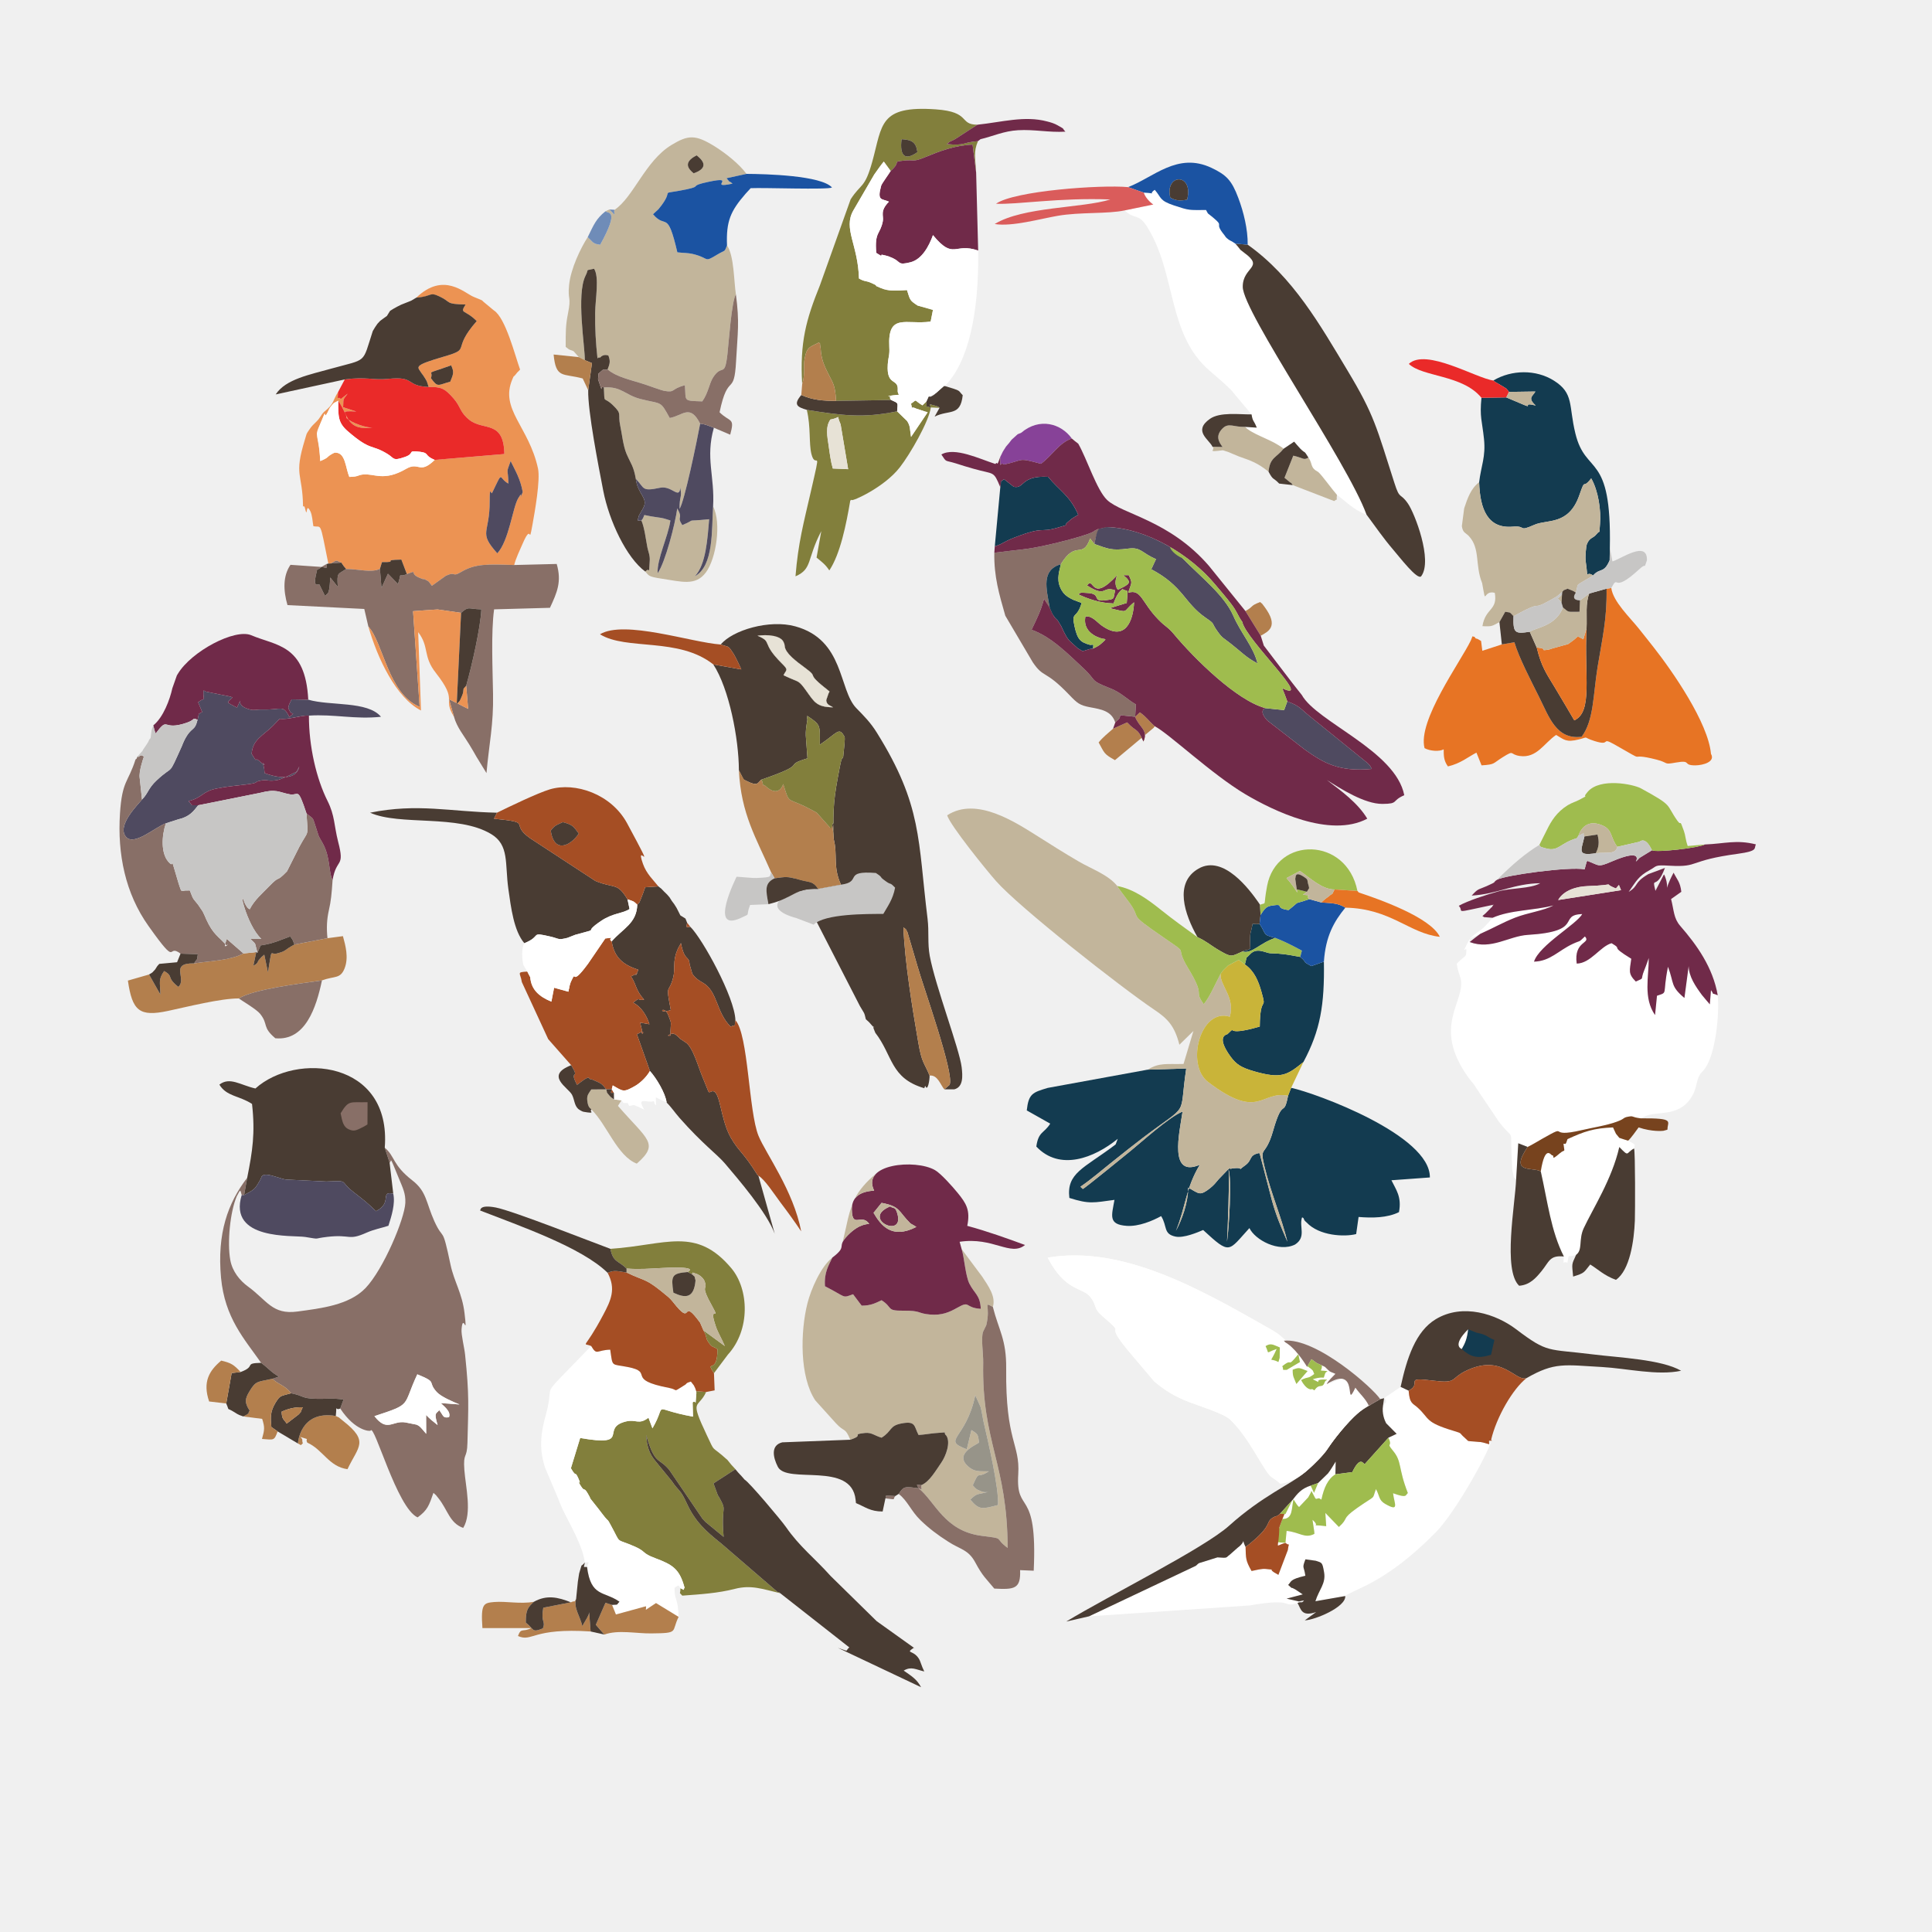 <?xml version="1.0" encoding="UTF-8" standalone="no"?>
<!-- Creator: CorelDRAW Home & Student X8 -->

<svg
   xmlns:dc="http://purl.org/dc/elements/1.1/"
   xmlns:cc="http://creativecommons.org/ns#"
   xmlns:rdf="http://www.w3.org/1999/02/22-rdf-syntax-ns#"
   xmlns="http://www.w3.org/2000/svg"
   xmlns:sodipodi="http://sodipodi.sourceforge.net/DTD/sodipodi-0.dtd"
   xmlns:inkscape="http://www.inkscape.org/namespaces/inkscape"
   xml:space="preserve"
   width="200mm"
   height="200mm"
   version="1.1"
   style="shape-rendering:geometricPrecision; text-rendering:geometricPrecision; image-rendering:optimizeQuality; fill-rule:evenodd; clip-rule:evenodd"
   viewBox="0 0 20000 20000"
   id="svg1155"
   sodipodi:docname="hummingbird3.svg"
   inkscape:version="0.92.2 (5c3e80d, 2017-08-06)"><sodipodi:namedview
     pagecolor="#ffffff"
     bordercolor="#666666"
     borderopacity="1"
     objecttolerance="10"
     gridtolerance="10"
     guidetolerance="10"
     inkscape:pageopacity="0"
     inkscape:pageshadow="2"
     inkscape:window-width="640"
     inkscape:window-height="480"
     id="namedview1157"
     showgrid="false"
     inkscape:zoom="2.4765"
     inkscape:cx="377.95276"
     inkscape:cy="377.95276"
     inkscape:current-layer="svg1155" /><defs
     id="defs817"><style
       type="text/css"
       id="style815"><![CDATA[
    .fil24 {fill:none}
    .fil3 {fill:#133B50}
    .fil16 {fill:#1B53A2}
    .fil1 {fill:#493C33}
    .fil11 {fill:#4F4A60}
    .fil23 {fill:#6F8CB8}
    .fil9 {fill:#702A49}
    .fil20 {fill:#77431E}
    .fil8 {fill:#827F3C}
    .fil21 {fill:#874298}
    .fil4 {fill:#886F67}
    .fil19 {fill:#979489}
    .fil14 {fill:#9FBC4E}
    .fil10 {fill:#A54E24}
    .fil13 {fill:#B37F4D}
    .fil6 {fill:#C2B59B}
    .fil17 {fill:#C7C6C5}
    .fil15 {fill:#C9B439}
    .fil18 {fill:#DA5C5B}
    .fil7 {fill:#E77424}
    .fil22 {fill:#E7E2D6}
    .fil12 {fill:#EA2A29}
    .fil5 {fill:#EC9353}
    .fil0 {fill:#F0F0F0}
    .fil25 {fill:#F3F0E7}
    .fil2 {fill:white}
   ]]></style></defs><rect
     class="fil0"
     width="20000"
     height="20000"
     id="rect819" /><path
     style="fill:#493c33"
     inkscape:connector-curvature="0"
     id="path822"
     d="m 8111,6990 c 28,-60 58,-48 -20,-125 -219,-218 -87,-215 -249,-284 149,-22 206,-6 284,72 56,187 -12,-139 -3,34 4,77 138,172 196,215 189,138 -16,34 268,256 -2,7 -8,16 -10,20 l -24,70 c 3,48 39,54 71,74 -170,-1 -196,-58 -270,-160 -97,-136 -71,-88 -243,-172 z"
     class="fil1" /><path
     style="fill:#493c33"
     inkscape:connector-curvature="0"
     id="path824"
     d="m 8902,10415 c 45,78 44,60 61,136 l 33,30 c 114,134 1,-36 65,110 183,236 153,470 507,574 4,-7 9,-28 11,-23 24,65 46,-65 44,-108 l 3,-1 c 1,4 0,4 -3,1 -59,-143 -80,-126 -118,-348 -62,-360 -138,-823 -153,-1187 53,50 -4,-28 43,54 l 101,343 c 59,212 388,1125 334,1234 l -54,47 h 102 c 95,-24 88,-137 77,-230 -23,-188 -271,-836 -330,-1150 -25,-136 -6,-246 -23,-387 -101,-815 -54,-1169 -524,-1924 -67,-108 -133,-173 -214,-256 -184,-191 -122,-706 -631,-846 -267,-74 -650,39 -772,188 92,32 72,2 136,101 13,21 65,127 77,157 l -290,-52 c 163,249 264,767 265,1096 l 49,96 c 8,3 18,8 32,15 113,57 112,22 149,-13 525,-180 201,-136 480,-222 -17,-271 -29,-223 -1,-401 -6,-29 1,-21 -2,-39 146,98 130,94 131,299 l 73,-52 c 121,-93 134,-117 183,-30 6,20 -2,95 -14,206 -12,40 -11,-22 -37,116 -58,300 -73,413 -61,726 -2,-27 -7,-77 -15,-134 9,-32 16,-49 15,147 42,164 -11,285 75,470 l -237,44 c -62,-86 -78,-60 -204,-97 -16,-5 -29,-9 -42,-12 z M 8111,6990 c 172,84 146,36 243,172 74,102 100,159 270,160 -32,-20 -68,-26 -71,-74 l 24,-70 c 2,-4 8,-13 10,-20 -284,-222 -79,-118 -268,-256 -58,-43 -192,-138 -196,-215 -6,-122 -199,-118 -281,-106 162,69 30,66 249,284 78,77 48,65 20,125 z"
     class="fil1" /><path
     style="fill:#ffffff"
     inkscape:connector-curvature="0"
     id="path826"
     d="m 15451,9501 c -136,162 -111,103 -235,215 l 108,-49 c 123,-54 230,-116 359,-167 132,-52 298,-72 398,-127 -204,54 -443,45 -630,128 z m 244,2708 22,-374 c 95,39 0,0 97,38 54,-26 90,-50 154,-86 293,-166 27,1 407,-88 107,-25 260,-49 362,-87 88,-32 59,-41 117,-52 64,-11 26,4 130,17 l 48,-22 c 6,-2 16,-7 24,-9 8,-2 17,-5 26,-7 129,-29 324,5 438,-198 42,-75 39,-140 68,-199 24,-47 24,-33 52,-68 123,-151 160,-586 142,-771 -84,-36 -24,11 -70,-53 l -12,147 c -15,-19 -67,-77 -81,-96 -68,-92 -136,-192 -138,-300 l -44,330 c -147,-124 -104,-148 -170,-323 -61,298 6,259 -114,300 l -20,200 c -124,-179 -64,-398 -65,-591 -2,5 -30,87 -45,122 -49,119 9,75 -89,122 -83,-83 -63,-112 -47,-236 -241,-148 -75,-85 -204,-161 -117,32 -217,209 -361,211 -33,-238 154,-206 85,-281 -74,70 -36,35 -126,77 -152,71 -232,179 -401,184 54,-171 443,-388 499,-493 -258,11 28,180 -563,216 -198,12 -376,158 -602,74 -8,-7 26,-85 -27,19 -63,122 -4,23 -7,65 -5,84 2,38 -100,140 15,96 23,87 40,153 58,236 -307,492 83,1028 41,56 43,48 76,102 l 237,352 c 176,231 109,9 137,459 2,28 0,39 8,69 18,72 -4,31 34,70 z"
     class="fil2" /><path
     style="fill:#133b50"
     inkscape:connector-curvature="0"
     id="path828"
     d="m 11881,11073 -1035,189 c -156,47 -198,59 -217,233 l 243,137 c -65,103 -122,79 -144,237 242,257 599,119 843,-80 l -22,58 c -4,3 -12,9 -17,13 -312,234 -493,284 -462,541 208,66 249,49 467,20 -28,161 -69,255 126,269 125,9 270,-53 357,-101 66,105 20,185 148,212 85,18 228,-43 287,-68 284,262 257,222 479,-20 58,122 303,255 473,170 118,-78 40,-182 71,-279 12,-3 19,10 21,19 3,13 22,27 27,32 131,140 393,151 513,120 l 25,-177 c 139,11 295,11 418,-50 31,-159 -32,-234 -78,-330 l 398,-29 c 6,-439 -1180,-873 -1436,-928 l -32,82 c -46,238 -52,3 -155,363 -82,287 -144,143 -88,374 62,260 176,525 236,774 -65,-151 -114,-261 -160,-427 l -122,-468 c -1,-12 -6,-15 -10,-23 -114,24 -64,71 -148,130 -101,72 21,11 -133,29 -3,0 -16,9 -18,3 -3,-6 -13,1 -19,4 37,107 5,616 -15,752 7,-102 28,-696 15,-752 l -101,105 c -34,41 -49,60 -88,92 -101,82 -121,51 -160,34 l -67,-39 c -4,164 -64,328 -128,448 101,-245 101,-443 247,-684 -321,136 -213,-323 -178,-551 -140,55 -436,325 -538,407 -5,4 -486,397 -495,394 l -24,-23 c 125,-86 221,-172 334,-261 126,-100 196,-157 313,-246 496,-376 368,-190 448,-717 z"
     class="fil3" /><path
     style="fill:#886f67"
     inkscape:connector-curvature="0"
     id="path830"
     d="m 3876,14660 c 398,-131 286,-97 444,-433 217,88 99,71 201,183 44,48 162,99 236,129 l -194,-14 c 22,24 111,86 85,146 -66,11 -55,-14 -101,-73 -34,41 -56,20 -17,154 -52,-42 -73,-56 -119,-104 l 1,195 c -8,-9 -54,-66 -70,-78 -6,-5 -24,-15 -30,-17 l -115,-23 c -135,-23 -187,106 -321,-65 z m 157,-2625 c 26,-9 -13,-104 100,173 36,88 67,147 63,244 -7,164 -226,687 -412,882 -171,178 -464,210 -706,243 -260,35 -314,-116 -511,-259 -85,-62 -162,-157 -183,-274 -33,-181 -2,-500 67,-660 38,-70 35,-76 51,-13 h 25 l 32,-179 c -201,263 -313,575 -271,1034 39,418 242,635 415,882 86,65 99,93 184,143 l -67,22 c 64,63 128,64 193,150 140,28 103,52 250,57 103,4 191,-10 293,9 l -34,92 c 155,235 310,237 314,229 37,-83 272,802 487,898 103,-75 118,-123 164,-254 35,32 16,11 52,56 97,121 114,256 256,307 94,-153 25,-426 12,-600 -14,-189 28,-106 32,-282 9,-380 20,-487 -24,-908 -7,-74 -42,-207 -37,-267 15,-184 63,110 31,-164 -24,-208 -109,-331 -145,-503 -90,-428 -67,-231 -168,-452 -87,-194 -78,-306 -228,-422 -208,-162 -177,-248 -285,-338 z"
     class="fil4" /><g
     id="g834"><path
       style="fill:#ec9353"
       inkscape:connector-curvature="0"
       id="path832"
       d="m 5069,5182 c 0,-167 15,-58 25,-79 121,-251 62,-152 169,-97 -4,-178 -28,-90 23,-233 47,96 102,187 125,320 -59,164 24,-56 -47,66 -58,99 -95,439 -216,569 -202,-226 -76,-196 -79,-546 z M 4461,3915 c 32,-92 -85,-27 209,-133 34,71 22,93 -9,169 -132,36 -127,63 -200,-36 z m -151,-834 c 171,-6 114,-65 240,-12 126,59 54,79 270,83 -64,102 -10,46 115,172 -270,306 -47,282 -335,366 -339,99 -277,105 -233,178 3,5 10,11 13,17 42,65 36,52 57,121 125,-1 163,8 262,123 74,87 61,140 163,220 145,112 353,-2 359,351 l -721,61 c -160,156 -160,13 -297,93 -231,134 -327,45 -446,58 -59,7 -43,23 -141,25 -41,-99 -39,-252 -144,-251 h -1 v 0 0 0 0 0 0 0 h -1 v 0 -1 0 0 h -1 v 0 0 0 h -1 v 0 1 0 h -1 v 0 0 0 h -1 v 0 0 0 h -1 v 0 0 h -1 v 0 0 1 h -1 v 0 0 h -1 v 0 h -1 v 0 0 1 h -1 v 0 0 h -1 v 0 h -1 v 0 1 0 h -1 v 0 h -1 v 0 0 l -1,1 v 0 0 0 h -1 v 0 l -1,1 v 0 0 h -1 v 0 0 h -1 v 1 0 h -1 v 0 0 0 l -1,1 v 0 0 h -1 v 0 h -1 v 0 1 0 h -1 v 0 0 0 h -1 v 1 0 0 h -1 v 0 0 0 l -1,1 v 0 0 0 0 h -1 v 0 0 0 0 0 l -1,1 v 0 0 0 0 0 0 0 0 0 0 0 0 0 0 z m -869,1616 v 0 l 1,-1 z m 0,0 z m 0,0 v 0 0 c -69,38 -29,36 -126,76 -17,-327 -82,-189 45,-491 -3,-9 -2,-6 -7,-17 -34,35 -34,57 -80,102 -25,25 -46,42 -70,79 -37,55 -24,32 -46,103 -118,383 -25,342 -20,692 5,3 14,-1 16,5 38,155 4,-64 60,47 20,41 22,105 31,154 88,19 63,-71 155,387 l 26,-1 c 77,-46 52,-26 108,-9 l 24,35 26,31 c 129,0 258,42 350,-1 l 21,-70 c 190,2 -21,-23 201,-26 l 57,150 c 125,-47 17,-10 127,37 126,52 -39,-33 65,21 48,25 25,10 67,63 l 145,-104 c 107,-49 60,19 154,-37 150,-90 280,-83 553,-74 16,-69 62,-162 90,-227 97,-224 56,46 99,-190 25,-139 83,-464 57,-584 -95,-434 -398,-611 -265,-922 23,-53 3,-10 37,-53 19,-26 18,-19 43,-47 -51,-140 -150,-537 -272,-613 l -112,-93 c -2,-2 -7,-8 -9,-10 -1,-1 -62,-27 -88,-37 -96,-39 -311,-263 -593,8 z m 60,-549 c 111,156 82,314 362,278 -57,8 -227,-46 -279,-102 14,-46 -87,-76 105,-64 l -137,-44 c 6,-94 -9,-67 47,-141 l -71,56 c -37,-43 -34,47 -29,-71 -59,90 -34,117 -146,205 l 15,34 c 12,5 37,-65 48,-80 51,-63 26,-36 85,-71 z"
       class="fil5" /></g><path
     style="fill:#c2b59b"
     inkscape:connector-curvature="0"
     id="path836"
     d="m 13334,11343 c -284,-57 -295,264 -829,-143 -234,-178 -79,-771 226,-675 57,-202 -103,-321 -96,-443 l 27,-37 32,-31 19,-19 -19,19 -32,31 -27,37 c -58,110 -114,243 -174,313 -112,-157 29,-59 -162,-373 -154,-254 34,-120 -246,-312 -429,-295 -197,-159 -392,-406 -30,-38 -92,-123 -95,-132 -93,-117 -270,-178 -401,-255 -159,-93 -267,-162 -419,-258 -232,-145 -637,-417 -941,-219 32,106 407,569 507,682 236,268 1280,1090 1642,1334 133,89 206,165 255,359 l 145,-142 -102,341 c -170,5 -250,-17 -371,59 l 399,-12 c -80,527 48,341 -448,717 -117,89 -187,146 -313,246 -113,89 -209,175 -334,261 l 24,23 c 9,3 490,-390 495,-394 102,-82 398,-352 538,-407 -35,228 -143,687 178,551 -146,241 -146,439 -247,684 64,-120 124,-284 128,-448 l 67,39 c 39,17 59,48 160,-34 39,-32 54,-51 88,-92 l 101,-105 c 13,56 -8,650 -15,752 20,-136 52,-645 15,-752 6,-3 16,-10 19,-4 2,6 15,-3 18,-3 154,-18 32,43 133,-29 84,-59 34,-106 148,-130 4,8 9,11 10,23 l 122,468 c 46,166 95,276 160,427 -60,-249 -174,-514 -236,-774 -56,-231 6,-87 88,-374 103,-360 109,-125 155,-363 z"
     class="fil6" /><path
     style="fill:#c2b59b"
     inkscape:connector-curvature="0"
     id="path838"
     d="m 10008,15003 c -268,-103 -10,-93 88,-559 l 54,119 c 13,43 20,100 30,147 49,213 162,693 151,870 -163,42 -194,55 -286,-56 71,-72 79,-51 189,-81 -7,1 -36,12 -80,-6 -58,-25 -47,-21 -84,-61 75,-169 36,-58 166,-145 -68,-2 -135,8 -190,-32 -197,-142 62,-242 88,-265 -8,-88 -13,-90 -78,-130 z M 8616,13019 c -118,92 -220,326 -257,471 -75,298 -82,763 81,1007 l 211,234 c 93,102 96,39 151,173 156,-51 -1,-53 153,-70 69,-7 98,28 171,49 112,-70 77,-124 209,-148 148,-28 126,31 174,120 54,-3 130,-16 169,-19 162,-11 72,-15 118,25 48,71 -4,210 -51,279 -60,86 -123,200 -208,234 0,52 16,50 -28,32 173,139 265,443 654,493 254,32 117,13 268,125 -2,-872 -269,-1092 -253,-1916 2,-99 -25,-256 -1,-322 l 33,-68 c 49,-206 -39,-244 68,-189 33,-107 -47,-217 -111,-314 l -212,-284 c 27,83 39,275 80,357 54,107 111,117 118,261 -171,-11 -105,-90 -242,-12 -85,48 -160,81 -283,71 -136,-12 -88,-42 -279,-40 -179,2 -103,-32 -223,-108 -63,29 -109,56 -206,56 l -89,-118 c -117,42 -62,34 -291,-83 -10,-146 39,-215 76,-296 z"
     class="fil6" /><path
     style="fill:#c2b59b"
     inkscape:connector-curvature="0"
     id="path840"
     d="m 7181,1794 c -94,-74 -73,-132 30,-186 101,78 98,141 -30,186 z m -819,378 c -18,35 36,88 -53,-4 l -41,19 c 26,27 150,-25 -55,347 -67,-15 -35,-2 -76,-26 l -53,-53 c -71,109 -177,327 -193,498 -16,162 26,107 -12,296 -24,120 -23,185 -23,342 45,33 17,20 81,44 l 55,62 62,31 c 3,-131 -91,-680 8,-875 39,-76 -12,-47 88,-71 56,88 13,312 11,455 -2,167 6,306 24,472 7,-2 16,-15 19,-9 7,19 20,-42 94,-20 22,60 16,82 -8,144 93,81 249,110 390,157 46,15 170,61 195,65 122,21 64,-19 215,-58 14,167 -26,160 180,167 64,-91 71,-184 112,-248 95,-147 119,11 148,-237 13,-115 43,-553 88,-623 -21,-133 -18,-401 -92,-506 -28,73 -18,45 -95,91 -154,93 -77,40 -260,-3 -52,-12 -90,-9 -159,-17 -106,-452 -115,-233 -252,-394 l 57,-53 c 195,-235 -38,-136 295,-206 163,-35 10,-31 219,-76 315,-68 -18,76 252,18 -54,-46 -5,13 -62,-56 l 207,-45 c -79,-106 -214,-212 -328,-284 -203,-126 -276,-120 -451,-14 -271,166 -390,538 -587,670 z"
     class="fil6" /><g
     id="g844"><path
       style="fill:#ffffff"
       inkscape:connector-curvature="0"
       id="path842"
       d="m 12894,16014 c -51,-100 17,-64 -83,9 l -79,70 c -46,32 -14,38 -129,29 l -192,60 c -5,3 -11,9 -16,13 -5,4 -10,10 -15,14 l -1106,523 1668,-113 c 470,-83 327,30 490,-25 l 14,-16 -127,-29 167,-44 -74,-49 c -81,-47 -2,17 -77,-49 36,-35 11,-56 178,-95 -15,-107 -37,-71 1,-170 l 107,15 c 65,21 68,15 86,120 20,117 -53,178 -90,299 l 309,-54 c 104,-79 411,-128 934,-656 223,-226 595,-914 576,-961 l 10,10 -30,36 c -117,-34 -69,-18 -154,-28 -87,-9 -47,6 -100,-40 -60,-51 -18,-42 -112,-70 -306,-92 -247,-126 -374,-241 -49,-46 -84,-36 -94,-176 l -83,-39 -171,117 c 7,7 18,16 21,23 2,6 -5,30 -4,26 1,-7 -19,19 -28,28 -13,82 16,151 32,182 l 109,110 -85,40 c 48,105 -29,43 44,131 100,119 52,173 157,442 -28,25 -8,54 -153,2 12,108 71,198 -82,110 -68,-39 -56,-83 -95,-153 -46,121 14,49 -197,197 -168,119 -79,98 -187,195 l -140,-145 9,137 c -210,-26 -39,25 -142,-66 l 18,121 c 0,2 1,16 1,13 0,-3 1,8 0,12 -101,51 -148,-17 -287,-31 l -12,124 c 52,43 36,-23 25,73 l -98,258 c -151,-80 10,-44 -131,-61 -41,-5 -106,13 -147,21 -63,-111 -58,-130 -62,-249 z m 413,-42 c -37,-5 -61,-3 -75,-7 z m -31,-248 c 111,3 92,-112 114,-203 l 32,50 c 8,11 16,22 26,30 l 84,-89 c 3,-3 9,-9 11,-12 l 28,-52 c 1,-6 2,-9 5,-14 48,90 35,92 73,76 1,0 8,1 9,1 l 21,13 c 26,-122 67,-214 145,-262 l 3,-132 c -21,34 -56,93 -80,123 l -102,99 -42,102 -35,-75 c -98,31 -138,84 -189,150 l -73,146 c -1,-3 -7,0 -9,-2 l -21,51 -33,90 c -3,240 -58,189 64,158 z"
       class="fil2" /></g><path
     style="fill:#e77424"
     inkscape:connector-curvature="0"
     id="path846"
     d="m 15547,6671 -202,66 -13,-102 c -9,-6 -32,-18 -37,-21 -6,-3 -21,-2 -25,-13 -4,-13 -18,-9 -27,-14 l -17,43 c -108,224 -554,832 -479,1115 58,31 154,37 198,12 0,65 0,117 44,177 132,-31 208,-98 295,-143 l 53,132 c 144,-10 111,-17 220,-85 127,-79 65,-28 176,-12 177,25 251,-134 376,-218 83,49 103,79 233,47 120,-30 28,-27 164,16 179,57 59,-47 204,34 385,218 99,72 437,158 134,34 67,55 201,31 171,-30 63,30 203,29 78,-1 209,-36 161,-119 -29,-323 -398,-854 -591,-1100 -55,-71 -105,-132 -157,-198 -91,-114 -266,-279 -284,-419 l -49,7 c 5,318 -44,512 -93,812 -46,282 -38,554 -165,721 -263,33 -337,-206 -441,-413 -81,-163 -208,-405 -255,-565 z"
     class="fil7" /><path
     style="fill:#ffffff"
     inkscape:connector-curvature="0"
     id="path848"
     d="m 11840,1994 c 20,65 92,121 99,123 l -296,61 c 107,102 140,25 230,167 308,485 205,1116 654,1497 64,55 158,135 218,196 l 211,252 c 13,79 21,54 54,137 l -121,-8 c 65,70 239,122 343,188 60,38 30,18 55,39 l 110,-74 c 14,16 45,54 65,74 61,60 28,4 83,91 48,70 12,101 102,150 39,34 138,174 193,236 89,64 171,156 306,204 -196,-541 -1279,-2096 -1281,-2357 -2,-209 228,-198 17,-352 l -41,-32 -26,-33 -27,-31 c -39,-28 -52,-29 -71,-43 -36,-28 -26,-25 -42,-45 -116,-142 8,-77 -116,-181 -67,-57 -44,-24 -74,-79 -180,0 -167,7 -331,-47 -155,-52 -128,-79 -200,-162 -81,55 43,36 -114,29 z"
     class="fil2" /><path
     style="fill:#827f3c"
     inkscape:connector-curvature="0"
     id="path850"
     d="m 7613,15209 c -45,-49 -43,-45 -82,-95 -182,-166 -120,-59 -214,-257 -184,-389 -91,-267 -7,-447 l -103,-9 2,18 c -16,176 5,61 -39,99 l 4,147 c -458,-82 -256,-160 -420,121 l -41,-110 c -101,78 -128,13 -233,39 -277,68 69,266 -474,171 l -96,313 c 63,109 36,17 75,100 50,110 -31,-11 26,81 51,82 24,-15 94,117 1,4 4,12 6,16 l 87,110 c 34,43 29,40 64,83 42,51 20,7 62,85 114,207 34,125 250,220 116,52 69,67 206,118 185,69 255,113 307,308 -20,14 16,36 -43,4 -1,75 -20,31 19,77 189,-14 368,-25 544,-70 170,-44 286,2 470,45 -7,-4 -18,-18 -21,-12 -3,6 -16,-9 -20,-12 l -571,-492 c -163,-129 -272,-231 -356,-416 -67,-148 -84,-123 -153,-227 l -171,-209 c -61,-72 -88,-146 -96,-270 91,315 128,228 239,361 l 346,509 c 4,5 11,11 15,15 4,5 10,11 14,15 l 188,155 c -29,-351 43,-249 -48,-413 -4,-5 -9,-13 -12,-18 l -45,-123 z"
     class="fil8" /><path
     style="fill:#702a49"
     inkscape:connector-curvature="0"
     id="path852"
     d="m 17782,10303 c -51,-290 -216,-520 -389,-719 -68,-79 -63,-155 -94,-277 l 106,-75 c -11,-102 -47,-131 -80,-198 -121,227 -34,187 -87,44 -3,-7 -7,-19 -13,-26 l -88,170 c -40,-168 8,7 98,-237 l -172,64 c -158,94 -91,114 -203,184 81,-115 99,-161 218,-226 81,-44 43,-55 211,-45 308,17 178,-53 704,-124 212,-29 162,-57 184,-97 -204,-51 -322,-7 -528,1 -64,35 -501,86 -548,60 l -129,79 c -4,6 -14,14 -18,19 -4,5 -13,13 -20,20 0,0 87,-146 -249,-2 -148,64 -127,41 -252,-6 -22,30 1,-10 -18,45 -8,30 0,2 -11,42 -162,-30 -832,62 -906,108 -54,34 14,12 -108,66 -91,40 -86,22 -155,98 270,-16 437,-125 710,-128 -108,60 -298,46 -436,85 -122,34 -316,97 -408,149 65,64 -89,83 363,-12 -5,5 -12,6 -14,16 -2,9 -12,13 -15,16 -3,3 -10,12 -14,15 -4,4 -11,11 -15,15 -26,27 -34,35 -60,56 5,4 12,5 15,11 l 90,7 c 187,-83 426,-74 630,-128 -100,55 -266,75 -398,127 -129,51 -236,113 -359,167 -20,14 -21,15 -52,39 l -58,46 c 226,84 404,-62 602,-74 591,-36 305,-205 563,-216 -56,105 -445,322 -499,493 169,-5 249,-113 401,-184 90,-42 52,-7 126,-77 69,75 -118,43 -85,281 144,-2 244,-179 361,-211 129,76 -37,13 204,161 -16,124 -36,153 47,236 98,-47 40,-3 89,-122 15,-35 43,-117 45,-122 1,193 -59,412 65,591 l 20,-200 c 120,-41 53,-2 114,-300 66,175 23,199 170,323 l 44,-330 c 2,108 70,208 138,300 14,19 66,77 81,96 l 12,-147 c 46,64 -14,17 70,53 z M 16728,9197 c 5,-6 12,-15 16,-19 3,-3 11,-13 15,-17 l 22,54 -651,102 c 58,-104 199,-141 303,-144 348,-13 129,-41 295,24 z"
     class="fil9" /><path
     style="fill:#ffffff"
     inkscape:connector-curvature="0"
     id="path854"
     d="m 6054,16175 c 57,-5 40,-13 23,46 40,315 176,247 336,360 -38,38 -4,28 -77,33 l 40,99 311,-85 v 1 1 2 0 c 0,14 3,-5 -1,27 l 105,-64 234,143 c -8,-218 -44,-162 -42,-301 56,-39 36,-24 61,4 59,32 23,10 43,-4 -52,-195 -122,-239 -307,-308 -137,-51 -90,-66 -206,-118 -216,-95 -136,-13 -250,-220 -42,-78 -20,-34 -62,-85 -35,-43 -30,-40 -64,-83 l -87,-110 c -2,-4 -5,-12 -6,-16 -70,-132 -43,-35 -94,-117 -57,-92 24,29 -26,-81 -39,-83 -12,9 -75,-100 l 96,-313 c 543,95 197,-103 474,-171 105,-26 132,39 233,-39 l 41,110 c 164,-281 -38,-203 420,-121 l -4,-147 c 44,-38 23,77 39,-99 l -2,-18 c -10,-30 -8,-28 -24,-59 l -31,-40 c -59,17 -37,20 -64,36 -135,82 -57,50 -160,30 -464,-89 -145,-162 -431,-217 -173,-34 -153,5 -180,-179 -142,3 -136,65 -197,-38 l -317,326 c -175,184 -70,89 -154,391 -50,179 -72,347 -6,543 l 121,286 c 20,45 33,87 61,146 67,141 210,380 229,549 z"
     class="fil2" /><path
     style="fill:#886f67"
     inkscape:connector-curvature="0"
     id="path856"
     d="m 3533,5824 24,35 26,31 c -88,59 -96,33 -86,185 l -78,-97 c -2,23 -6,99 -10,117 -14,60 -13,41 -45,73 l -58,-118 c -8,-12 -71,51 -32,-114 20,-86 -3,-11 53,-67 65,9 53,27 53,-30 l -53,30 -320,-22 c -79,115 -75,265 -31,417 l 795,40 42,181 c 158,177 204,697 531,832 l -68,-990 c 84,-6 170,-13 254,-18 l 243,35 c 84,-72 63,-40 210,-36 -9,187 -96,577 -157,790 l -27,31 27,-31 20,240 -198,-100 52,183 c 30,109 100,190 158,286 25,41 55,92 75,128 l 103,168 c 27,-304 74,-502 68,-818 -4,-246 -22,-644 11,-877 l 578,-16 c 75,-161 123,-271 70,-454 l -440,11 c -273,-9 -403,-16 -553,74 -94,56 -47,-12 -154,37 l -145,104 c -42,-53 -19,-38 -67,-63 -104,-54 61,31 -65,-21 -110,-47 -2,-84 -127,-37 -105,44 -45,-45 -92,103 l -104,-107 -67,147 -16,-197 c -92,43 -221,1 -350,1 l -26,-31 -24,-35 c -56,-17 -31,-37 -108,9 z"
     class="fil4" /><path
     style="fill:#702a49"
     inkscape:connector-curvature="0"
     id="path858"
     d="m 8616,13019 c -37,81 -86,150 -76,296 229,117 174,125 291,83 l 89,118 c 97,0 143,-27 206,-56 120,76 44,110 223,108 191,-2 143,28 279,40 123,10 198,-23 283,-71 137,-78 71,1 242,12 -7,-144 -64,-154 -118,-261 -41,-82 -53,-274 -80,-357 l -21,-76 c 349,-53 527,156 677,33 -173,-64 -396,-144 -598,-198 34,-164 -12,-234 -99,-341 -53,-65 -173,-200 -235,-236 -203,-117 -767,-65 -630,212 -134,9 -233,58 -231,197 4,203 98,33 180,147 -14,5 -101,-5 -221,118 -127,130 7,104 -161,232 z m 598,-530 c -312,130 166,348 72,64 -22,-64 -29,-37 -72,-64 z m -88,-37 c 198,37 171,87 299,213 41,25 36,19 61,36 -256,132 -368,-18 -443,-146 z"
     class="fil9" /><path
     style="fill:#493c33"
     inkscape:connector-curvature="0"
     id="path860"
     d="m 12815,2553 26,33 41,32 c 211,154 -19,143 -17,352 2,261 1085,1816 1281,2357 92,124 174,244 276,363 61,70 255,325 291,274 120,-163 -68,-651 -138,-751 -82,-119 -83,-33 -140,-213 -187,-582 -207,-701 -486,-1165 -281,-467 -563,-969 -1033,-1302 l -128,-11 z"
     class="fil1" /><path
     style="fill:#493c33"
     inkscape:connector-curvature="0"
     id="path862"
     d="m 2559,12192 -32,179 c 101,-54 111,-58 158,-142 l 1,-1 v -1 0 l 1,-1 v 0 -1 0 l 1,-1 v 0 -1 0 h 1 v 0 -1 0 l 1,-1 v 0 0 -1 0 h 1 v -1 0 0 0 l 1,-1 v 0 0 -1 0 0 -1 h 1 v 0 -1 0 0 0 h 1 v -1 0 0 0 0 -1 0 h 1 v 0 0 -1 0 0 0 0 -1 h 1 v 0 0 0 0 -1 0 0 0 0 0 l 1,-1 v 0 0 0 0 0 -1 0 0 0 0 -1 h 1 v 0 0 0 0 -1 0 0 0 -1 0 0 h 1 v 0 -1 0 0 0 0 -1 0 0 0 l 1,-1 v 0 0 0 -1 0 -1 0 0 0 l 1,-1 v 0 0 -1 0 0 -1 0 l 1,-1 v 0 0 0 -1 0 l 1,-1 c 16,-81 187,10 262,17 l 413,20 c 245,-9 130,-9 275,104 124,98 139,106 239,203 176,-86 35,-212 179,-181 l -38,-322 -50,-154 c 71,-902 -918,-992 -1339,-613 -155,-35 -265,-124 -373,-40 75,124 206,113 338,200 34,302 5,489 -50,764 z"
     class="fil1" /><path
     style="fill:#827f3c"
     inkscape:connector-curvature="0"
     id="path864"
     d="m 9333,1441 c 112,6 150,34 164,134 -129,93 -186,39 -164,-134 z m -1029,2536 12,-44 c 5,-37 5,-34 8,-78 3,-58 -6,-80 6,-144 24,-128 57,-116 148,-166 26,39 2,-24 15,48 6,32 2,36 9,77 8,52 22,92 45,143 69,152 96,142 108,337 l 571,-9 c -47,-55 48,-15 -32,-41 170,-28 94,10 99,-62 9,-128 -118,-35 -103,-265 6,-84 21,-92 16,-181 -19,-359 175,-227 428,-263 l 24,-121 -159,-45 c -81,-54 -76,-52 -110,-160 -105,5 -183,16 -273,-22 -103,-42 9,-5 -94,-51 -65,-29 -65,-10 -130,-47 -10,-353 -165,-515 -59,-703 l 217,-373 c 37,-53 71,-101 99,-134 l 71,97 c 118,-104 8,-92 133,-107 115,-14 90,20 224,-36 145,-60 307,-123 491,-130 l 37,291 c -7,-152 -30,-213 19,-327 l 26,-20 -26,20 c -169,14 -133,50 -323,30 59,-47 30,-17 90,-53 l 227,-147 c -195,-1 -63,-133 -431,-159 -587,-41 -552,160 -656,537 -79,286 -114,223 -225,394 l -318,890 c -144,357 -209,590 -184,1024 z"
     class="fil8" /><path
     style="fill:#133b50"
     inkscape:connector-curvature="0"
     id="path866"
     d="m 15593,4114 -257,4 c -20,202 6,233 26,424 20,188 -30,280 -50,450 9,279 88,482 347,460 151,-13 49,58 224,-19 132,-59 356,9 466,-306 69,-198 26,-48 123,-175 73,126 104,331 91,475 -12,131 14,41 -36,103 -36,45 -68,31 -98,99 -12,26 -19,143 -15,172 35,249 -13,94 78,156 71,-82 111,-16 171,-157 l 2,-127 c 20,-1008 -249,-740 -357,-1187 -71,-290 -12,-415 -224,-547 -184,-115 -435,-113 -625,0 6,5 14,11 18,14 l 77,45 c 64,42 25,8 67,59 l 273,-4 c -23,47 -87,64 4,145 -160,-40 -9,43 -144,-16 z"
     class="fil3" /><path
     style="fill:#493c33"
     inkscape:connector-curvature="0"
     id="path868"
     d="m 7613,10561 c -7,-237 -341,-842 -466,-966 -54,0 -40,13 -34,-43 l -17,-43 -53,-33 -20,-40 -20,-39 -24,-38 -24,-32 -24,-38 -26,-30 -30,-29 -29,-30 -30,-24 -137,9 c -12,35 -37,103 -43,116 -27,59 1,21 -39,64 -6,194 -148,246 -265,380 28,169 118,242 276,294 l -7,17 c -55,97 20,-11 -14,22 -1,1 -6,6 -7,7 l -48,23 c 58,83 44,139 136,240 -79,16 -31,-37 -113,32 84,41 141,136 168,223 l -95,-17 c 3,25 19,77 18,82 -13,81 50,-20 -27,26 -2,1 -11,5 -12,6 -2,1 -10,3 -14,6 l 135,381 c 65,71 161,229 173,327 42,39 84,102 134,159 240,272 389,376 471,473 131,155 432,503 514,726 l -169,-601 -11,-10 c -154,-245 -184,-229 -273,-381 -118,-202 -108,-527 -207,-479 -23,10 -16,7 -27,-2 -1,-2 -59,-145 -65,-160 -39,-93 -97,-305 -172,-349 l -53,-35 c -3,-2 -8,-8 -10,-10 -13,-11 -50,-57 -84,-42 -69,29 -11,15 -9,18 1,-159 20,-102 -20,-207 -47,-125 -131,-7 24,-58 -56,-290 -22,-158 24,-334 26,-101 -8,-160 42,-283 3,-9 8,-17 11,-25 l 28,-51 c 39,199 83,120 90,221 l 28,97 c 40,55 75,72 107,91 158,89 136,305 290,456 62,-33 32,28 49,-67 z"
     class="fil1" /><path
     style="fill:#493c33"
     inkscape:connector-curvature="0"
     id="path870"
     d="m 7708,15317 c -55,-65 -51,-52 -95,-108 l -227,147 45,123 c 3,5 8,13 12,18 91,164 19,62 48,413 l -188,-155 c -4,-4 -10,-10 -14,-15 -4,-4 -11,-10 -15,-15 l -346,-509 c -111,-133 -148,-46 -239,-361 8,124 35,198 96,270 l 171,209 c 69,104 86,79 153,227 84,185 193,287 356,416 l 571,492 c 4,3 17,18 20,12 3,-6 14,8 21,12 l 715,561 c -50,40 11,47 -119,4 l 862,408 c -45,-85 -103,-118 -180,-172 78,-46 124,-12 213,9 -30,-59 -38,-105 -57,-134 -59,-92 -142,-49 -52,-111 5,4 13,8 16,10 l -400,-286 -476,-467 c -171,-191 -320,-301 -464,-509 -48,-69 -382,-466 -427,-489 z"
     class="fil1" /><path
     style="fill:#a54e24"
     inkscape:connector-curvature="0"
     id="path872"
     d="m 6332,9745 c -53,-38 66,-44 -66,-30 l -179,262 c -193,263 -107,35 -178,188 -4,8 -12,40 -14,46 -1,6 -4,30 -5,26 -1,-5 -2,18 -6,29 l -148,-41 -28,144 c -124,-51 -209,-122 -219,-253 -28,-51 -4,-8 -30,-58 -119,6 -71,12 -57,108 l 273,591 238,270 c 99,164 -29,28 60,204 41,-29 115,-95 127,-68 6,13 21,9 29,12 88,39 96,35 146,102 l 58,-2 c -10,47 -22,38 22,38 l -22,-38 10,-39 c 109,63 111,74 229,7 36,-20 109,-75 156,-156 l -135,-381 c 4,-3 12,-5 14,-6 1,-1 10,-5 12,-6 77,-46 14,55 27,-26 1,-5 -15,-57 -18,-82 l 95,17 c -27,-87 -84,-182 -168,-223 82,-69 34,-16 113,-32 -92,-101 -78,-157 -136,-240 l 48,-23 c 1,-1 6,-6 7,-7 34,-33 -41,75 14,-22 l 7,-17 c -158,-52 -248,-125 -276,-294 z"
     class="fil10" /><path
     style="fill:#4f4a60"
     inkscape:connector-curvature="0"
     id="path874"
     d="m 2045,7452 c -32,128 -60,62 -136,210 -13,26 -18,42 -26,61 -150,332 -76,182 -261,355 -91,85 -85,131 -152,199 -36,46 -273,276 -161,391 85,88 306,-111 408,-145 l 128,-41 c 115,-26 156,-81 207,-146 -99,-2 -46,11 -101,-43 152,-38 138,-99 291,-130 95,-19 165,-26 311,-43 145,-17 59,-25 155,-41 68,-12 58,13 160,-3 34,-6 121,-45 145,-59 65,-37 45,-5 85,-82 -35,172 -285,98 -359,68 l -4,-45 c -2,-6 -5,-29 -8,-35 -28,-67 56,44 -27,-32 -87,-80 -15,42 -95,-87 10,-149 116,-187 219,-289 118,-118 14,-50 194,-82 61,-10 129,-29 180,-25 263,-17 475,41 746,12 -139,-166 -525,-110 -753,-177 l -172,-3 c -9,20 -38,64 -33,95 l 16,30 c 14,27 38,18 31,25 l -38,32 c -65,-132 -78,-72 -272,-77 -87,-2 -90,15 -152,-5 -106,-33 -84,-87 -84,-87 l -34,72 c -119,-62 -104,-46 -52,-99 2,-2 4,-5 7,-7 -9,-2 -19,-6 -25,-8 l -255,-52 c -4,-9 -15,-7 -22,-10 -5,137 36,53 -55,120 l 42,102 c -53,29 -26,1 -48,81 z"
     class="fil11" /><path
     style="fill:#c2b59b"
     inkscape:connector-curvature="0"
     id="path876"
     d="m 15522,6440 60,-107 c 62,12 39,-3 86,46 340,-187 157,-41 382,-167 76,-44 55,-26 123,-86 47,-43 -28,5 54,-32 51,22 52,17 86,41 33,-107 -18,-59 131,-149 l 48,-29 c -91,-62 -43,93 -78,-156 -4,-29 3,-146 15,-172 30,-68 62,-54 98,-99 50,-62 24,28 36,-103 13,-144 -18,-349 -91,-475 -97,127 -54,-23 -123,175 -110,315 -334,247 -466,306 -175,77 -73,6 -224,19 -259,22 -338,-181 -347,-460 -87,66 -121,168 -155,271 l -24,184 c 11,72 40,67 73,103 120,129 61,299 137,486 47,258 2,66 131,101 32,185 -97,154 -128,345 101,5 97,0 176,-42 z m 643,-201 5,-86 c -52,63 -60,18 -5,86 z"
     class="fil6" /><path
     style="fill:#702a49"
     inkscape:connector-curvature="0"
     id="path878"
     d="m 10118,1291 -227,147 c -60,36 -31,6 -90,53 190,20 154,-16 323,-30 l 26,-20 c 127,-30 242,-85 389,-93 167,-10 318,25 490,15 -45,-48 8,-15 -81,-66 -33,-19 -72,-31 -109,-40 -233,-62 -465,7 -721,34 z m -898,479 c -19,32 -92,131 -98,152 -46,166 9,131 80,166 -97,99 -52,143 -63,202 -27,140 -87,105 -68,328 113,70 2,0 87,25 7,2 16,3 23,6 8,2 16,4 23,7 l 42,18 c 82,39 45,74 179,41 119,-30 192,-167 233,-281 218,264 219,73 468,160 l -21,-806 -37,-291 c -184,7 -346,70 -491,130 -134,56 -109,22 -224,36 -125,15 -15,3 -133,107 z"
     class="fil9" /><path
     style="fill:#493c33"
     inkscape:connector-curvature="0"
     id="path880"
     d="m 5428,9764 c 189,-76 48,-120 273,-68 95,23 73,37 172,13 l 82,-32 c 292,-82 49,2 272,-147 121,-80 221,-73 290,-120 l -21,-100 c -108,-179 -132,-108 -332,-190 l -677,-443 c -224,-159 47,-159 -373,-202 l 31,-62 c -485,-10 -820,-100 -1314,0 310,138 909,14 1253,221 189,113 142,303 178,565 28,198 57,437 166,565 z"
     class="fil1" /><path
     style="fill:#827f3c"
     inkscape:connector-curvature="0"
     id="path882"
     d="m 8596,4343 c 125,-22 53,-64 106,49 l 78,465 -159,-7 c -22,-76 -32,-158 -43,-237 -14,-94 -35,-194 18,-270 z m 691,-85 c -352,73 -569,43 -935,-15 43,179 20,345 48,458 45,176 111,-123 -8,396 -73,318 -130,526 -157,869 178,-77 114,-176 267,-468 l -49,274 c 52,43 92,71 132,133 114,-170 176,-481 217,-723 4,-4 14,-11 16,-6 5,15 332,-128 496,-337 108,-138 302,-476 322,-621 l 90,4 c -5,-7 -15,-14 -21,-15 -4,-2 -17,-6 -22,-7 -64,-14 -65,-30 -47,18 l -87,-22 c 59,16 41,24 41,-40 l -41,40 c -97,-58 -48,-65 -118,-17 27,102 -28,10 54,51 l 94,31 c 6,2 17,3 24,7 l -172,255 c -13,-78 -5,-111 -41,-165 z"
     class="fil8" /><path
     style="fill:#c2b59b"
     inkscape:connector-curvature="0"
     id="path884"
     d="m 6640,5388 c 33,80 44,188 62,280 8,41 28,81 24,137 -12,173 7,54 -46,112 40,42 26,52 173,74 199,29 347,79 454,-65 107,-143 163,-511 75,-684 -16,245 8,615 -188,723 114,-121 130,-386 147,-590 -287,29 -105,-11 -278,61 -64,-100 15,-53 -52,-173 -21,157 -123,557 -203,671 -9,-148 108,-377 132,-546 -70,-22 -68,-24 -143,-34 -190,-26 -95,-42 -157,34 z m 17,-126 -43,76 z m 591,-876 c -106,-209 -181,-82 -315,-59 -102,-185 -76,-139 -300,-196 -162,-40 -197,-133 -382,-120 10,184 -10,84 92,182 102,97 50,86 78,216 17,78 29,203 64,287 47,109 73,126 97,261 94,96 55,134 252,92 120,-25 198,125 208,0 21,105 -10,85 -7,219 51,-80 178,-695 213,-882 z"
     class="fil6" /><path
     style="fill:#a54e24"
     inkscape:connector-curvature="0"
     id="path886"
     d="m 6290,13176 c 89,167 35,284 -46,436 -200,378 -221,280 -124,322 61,103 55,41 197,38 27,184 7,145 180,179 286,55 -33,128 431,217 103,20 25,52 160,-30 27,-16 5,-19 64,-36 l 31,40 c 16,31 14,29 24,59 l 103,9 88,-17 -7,-178 c -96,-150 39,26 36,-249 -52,-35 -51,-11 -93,-71 -35,-51 -10,-51 -52,-123 l -34,-79 c -198,-270 -78,26 -244,-169 -31,-36 -51,-67 -84,-96 -247,-208 -220,-152 -434,-255 -102,-15 -122,-27 -196,3 z"
     class="fil10" /><path
     style="fill:#ea2a29"
     inkscape:connector-curvature="0"
     id="path888"
     d="m 3501,4148 c 1,159 -5,225 98,315 243,211 243,132 412,236 74,45 51,76 179,32 114,-39 14,-72 158,-54 101,12 37,36 152,84 l 721,-61 c -6,-353 -214,-239 -359,-351 -102,-80 -89,-133 -163,-220 -99,-115 -137,-124 -262,-123 -246,-12 -133,-114 -420,-84 -158,16 -226,-25 -448,6 l -70,132 c -5,118 -8,28 29,71 l 71,-56 c -56,74 -41,47 -47,141 l 137,44 c -192,-12 -91,18 -105,64 52,56 222,110 279,102 -280,36 -251,-122 -362,-278 z"
     class="fil12" /><path
     style="fill:#a54e24"
     inkscape:connector-curvature="0"
     id="path890"
     d="m 7840,12161 11,10 c 64,36 162,188 227,275 76,100 153,207 216,301 -81,-422 -366,-804 -442,-989 -103,-253 -104,-1048 -239,-1197 -17,95 13,34 -49,67 -154,-151 -132,-367 -290,-456 -32,-19 -67,-36 -107,-91 l -28,-97 c -7,-101 -51,-22 -90,-221 l -28,51 c -3,8 -8,16 -11,25 -50,123 -16,182 -42,283 -46,176 -80,44 -24,334 -155,51 -71,-67 -24,58 40,105 21,48 20,207 -2,-3 -60,11 9,-18 34,-15 71,31 84,42 2,2 7,8 10,10 l 53,35 c 75,44 133,256 172,349 6,15 64,158 65,160 10,14 12,9 27,2 99,-48 89,277 207,479 89,152 119,136 273,381 z"
     class="fil10" /><path
     style="fill:#886f67"
     inkscape:connector-curvature="0"
     id="path892"
     d="m 9509,15406 c 44,18 28,20 28,-32 -56,-3 -51,-17 -28,32 -131,-15 -151,-29 -206,59 l -35,22 c -161,-11 -70,4 -102,24 126,14 67,16 102,-24 l 35,-22 c 92,70 128,178 227,273 86,83 174,150 284,220 127,83 209,81 282,216 78,146 111,166 197,271 208,11 275,4 267,-191 l 141,6 c 41,-881 -188,-570 -160,-1002 19,-313 -133,-334 -125,-1091 3,-302 -77,-396 -138,-638 -107,-55 -19,-17 -68,189 l -33,68 c -24,66 3,223 1,322 -16,824 251,1044 253,1916 -151,-112 -14,-93 -268,-125 -389,-50 -481,-354 -654,-493 z"
     class="fil4" /><path
     style="fill:#493c33"
     inkscape:connector-curvature="0"
     id="path894"
     d="m 14499,14357 83,39 c 151,-78 -71,-145 261,-103 238,30 172,-20 320,-96 387,-196 523,111 640,69 291,-168 394,-136 777,-115 257,14 577,92 823,39 -204,-118 -646,-136 -910,-169 -478,-60 -466,-9 -800,-262 -202,-153 -549,-273 -831,-102 -208,126 -298,402 -363,700 z"
     class="fil1" /><path
     style="fill:#a54e24"
     inkscape:connector-curvature="0"
     id="path896"
     d="m 5701,8599 c 43,-56 55,-55 125,-88 109,28 112,48 165,118 -74,115 -251,221 -290,-30 z m -556,-186 -31,62 c 420,43 149,43 373,202 l 677,443 c 200,82 224,11 332,190 66,22 58,15 101,55 40,-43 12,-5 39,-64 6,-13 31,-81 43,-116 l 137,-9 30,24 29,30 30,29 26,30 24,38 24,32 24,38 20,39 20,40 53,33 17,43 c -6,56 -20,43 34,43 l -34,-43 -17,-43 -53,-33 -20,-40 -20,-39 -24,-38 -24,-32 -24,-38 -26,-30 -30,-29 -29,-30 -30,-24 c -54,-68 -123,-129 -160,-233 -93,-264 173,205 -164,-420 -165,-305 -539,-429 -799,-352 -130,39 -421,180 -548,242 z"
     class="fil10" /><path
     style="fill:#133b50"
     inkscape:connector-curvature="0"
     id="path898"
     d="m 13202,9709 c -136,-33 -90,-35 -163,-145 -103,14 -55,-44 -92,87 -10,34 -6,124 -4,167 -35,29 -34,7 -82,32 103,26 173,-84 341,-141 z m -315,275 c 99,68 141,175 172,285 59,209 -14,13 -18,358 -393,114 -224,-26 -334,78 -4,5 -126,15 31,232 61,83 112,114 237,151 293,85 350,41 518,-94 176,-329 219,-593 212,-1039 l -130,46 c -108,-58 -30,-24 -115,-95 -153,-28 -184,-34 -311,-38 -46,-2 -138,-65 -208,10 -60,64 -24,1 -54,106 z"
     class="fil3" /><path
     style="fill:#493c33"
     inkscape:connector-curvature="0"
     id="path900"
     d="m 8802,14904 -704,27 c -124,31 -94,159 -46,253 94,184 762,-60 805,340 l 4,36 c 97,40 147,87 276,87 l 29,-136 c 32,-20 -59,-35 102,-24 l 35,-22 c 55,-88 75,-74 206,-59 -23,-49 -28,-35 28,-32 85,-34 148,-148 208,-234 47,-69 99,-208 51,-279 -46,-40 44,-36 -118,-25 -39,3 -115,16 -169,19 -48,-89 -26,-148 -174,-120 -132,24 -97,78 -209,148 -73,-21 -102,-56 -171,-49 -154,17 3,19 -153,70 z"
     class="fil1" /><path
     style="fill:#702a49"
     inkscape:connector-curvature="0"
     id="path902"
     d="m 3191,7243 c -29,-574 -333,-557 -590,-667 -169,-72 -619,166 -759,398 -3,5 -8,12 -11,18 l -47,133 c -25,115 -93,301 -197,384 1,2 16,73 25,83 141,-186 58,-19 323,-111 91,-32 54,-58 110,-29 22,-80 -5,-52 48,-81 l -42,-102 c 91,-67 50,17 55,-120 7,3 18,1 22,10 l 255,52 c 6,2 16,6 25,8 -57,61 -79,42 45,106 l 34,-72 c 0,0 -22,54 84,87 62,20 65,3 152,5 194,5 207,-55 272,77 l 38,-32 c 7,-7 -17,2 -31,-25 l -16,-30 c -5,-31 24,-75 33,-95 z"
     class="fil9" /><path
     style="fill:#886f67"
     inkscape:connector-curvature="0"
     id="path904"
     d="m 11368,5476 -35,17 c -40,43 -407,130 -478,146 -237,54 -319,51 -562,83 -4,248 50,428 114,652 l 285,483 c 115,169 122,70 374,333 86,90 109,111 221,132 107,20 221,36 258,158 23,-30 49,-29 51,-76 l 155,16 8,-128 c -94,-53 -149,-122 -274,-170 -211,-82 -130,-75 -267,-202 -158,-146 -330,-326 -539,-401 55,-117 93,-186 129,-320 l 27,42 c 52,115 69,147 70,131 l -10,-15 -28,-62 c -36,-210 -90,-391 115,-455 158,-259 222,-42 303,-266 l 31,42 c 1,-5 10,10 14,16 21,-110 34,-185 141,-166 l -16,-10 -61,-44 z"
     class="fil4" /><path
     style="fill:#b37f4d"
     inkscape:connector-curvature="0"
     id="path906"
     d="m 1543,10088 34,-21 29,-31 23,-36 20,-22 -20,22 -23,36 -29,31 -34,21 -219,63 c 45,314 119,377 415,314 197,-42 549,-131 733,-129 157,-98 641,-154 861,-187 131,-48 190,-13 234,-124 44,-112 10,-236 -17,-334 l -160,21 -342,66 c -113,59 -76,66 -184,93 -71,18 -44,-81 -90,195 l -38,-183 c -41,32 -16,12 -53,51 -18,19 -11,42 -60,62 l 30,-140 -23,3 -110,11 c -135,73 -349,78 -511,103 -260,-5 -69,160 -163,243 -130,-102 -43,-106 -147,-164 -62,91 -41,110 -39,243 z"
     class="fil13" /><path
     style="fill:#886f67"
     inkscape:connector-curvature="0"
     id="path908"
     d="m 1427,7827 c -28,46 7,9 -24,35 -77,242 -139,216 -161,560 -27,418 54,825 296,1165 320,451 180,172 331,285 l 179,6 c -16,90 13,11 -39,95 162,-25 376,-30 511,-103 l -172,-150 c -60,164 47,0 1,71 -89,-101 -141,-114 -213,-272 -12,-27 -26,-62 -37,-82 l -48,-71 c -49,-65 -45,-37 -86,-148 l -49,1 c -24,1 -6,12 -42,-1 -24,-62 -35,-108 -56,-177 -72,-232 4,-29 -75,-120 -78,-89 -70,-268 -26,-398 l 128,-41 -128,41 c -102,34 -323,233 -408,145 -112,-115 125,-345 161,-391 l -24,-225 c -10,-62 35,-196 43,-218 -42,-42 -55,25 -62,-7 z"
     class="fil4" /><path
     style="fill:#493c33"
     inkscape:connector-curvature="0"
     id="path910"
     d="m 4310,3081 -54,32 -103,41 -40,20 -38,21 -37,23 -33,53 -35,25 -34,25 -29,31 -24,35 -24,40 c -112,344 -51,284 -430,389 -219,62 -472,108 -575,267 l 715,-155 c 222,-31 290,10 448,-6 287,-30 174,72 420,84 -21,-69 -15,-56 -57,-121 -3,-6 -10,-12 -13,-17 -44,-73 -106,-79 233,-178 288,-84 65,-60 335,-366 -125,-126 -179,-70 -115,-172 -216,-4 -144,-24 -270,-83 -112,-52 -70,0 -240,12 z"
     class="fil1" /><path
     style="fill:#493c33"
     inkscape:connector-curvature="0"
     id="path912"
     d="m 14170,14552 c -367,220 -400,472 -666,694 -143,120 -434,237 -779,547 -262,236 -1247,726 -1687,993 l 236,-54 1106,-523 c 5,-4 10,-10 15,-14 5,-4 11,-10 16,-13 l 192,-60 c 115,9 83,3 129,-29 l 79,-70 c 100,-73 32,-109 83,-9 l 41,-31 c 5,-5 13,-11 19,-16 235,-195 133,-212 240,-266 2,-1 11,-4 12,-4 2,-1 12,-1 13,-6 1,-5 10,-2 14,-5 l 17,-15 c 57,-62 90,-101 129,-142 51,-66 91,-119 189,-150 l 77,-27 102,-99 c 24,-30 59,-89 80,-123 l -3,132 175,-23 c 83,-172 113,-86 128,-82 l 246,-274 85,-40 -109,-110 c -16,-31 -45,-100 -32,-182 l 11,-77 -40,10 z"
     class="fil1" /><path
     style="fill:#4f4a60"
     inkscape:connector-curvature="0"
     id="path914"
     d="m 2527,12371 h -25 c -143,472 531,414 657,434 170,27 72,17 229,-1 249,-29 211,44 408,-44 82,-36 153,-47 225,-71 31,-97 73,-227 50,-332 -144,-31 -3,95 -179,181 -100,-97 -115,-105 -239,-203 -145,-113 -30,-113 -275,-104 l -413,-20 c -75,-7 -246,-98 -262,-17 -7,18 -5,13 -18,35 -47,84 -57,88 -158,142 z"
     class="fil11" /><path
     style="fill:#493c33"
     inkscape:connector-curvature="0"
     id="path916"
     d="m 6054,3728 74,31 -39,280 c -5,218 107,789 156,1042 61,312 240,693 435,836 53,-58 34,61 46,-112 4,-56 -16,-96 -24,-137 -18,-92 -29,-200 -62,-280 -55,0 -39,10 -26,-50 l 43,-76 c 60,-109 -56,-141 -75,-305 -24,-135 -50,-152 -97,-261 -35,-84 -47,-209 -64,-287 -28,-130 24,-119 -78,-216 -102,-98 -82,2 -92,-182 -45,-24 -5,75 -45,-41 -26,-76 -10,-20 -12,-101 79,-68 24,-28 96,-45 24,-62 30,-84 8,-144 -74,-22 -87,39 -94,20 -3,-6 -12,7 -19,9 -18,-166 -26,-305 -24,-472 2,-143 45,-367 -11,-455 -100,24 -49,-5 -88,71 -99,195 -5,744 -8,875 z"
     class="fil1" /><path
     style="fill:#b37f4d"
     inkscape:connector-curvature="0"
     id="path918"
     d="m 7983,9031 36,61 c 116,-15 130,-22 246,13 126,37 142,11 204,97 l 237,-44 c -86,-185 -33,-306 -75,-470 0,-55 -45,-375 -60,-428 l 24,310 -141,-158 c -2,-2 -116,-62 -128,-67 -182,-86 -154,-26 -218,-229 0,0 -43,156 -189,16 -23,-22 -11,34 -27,-39 -3,-11 -9,-14 -13,-21 -37,35 -36,70 -149,13 -32,-15 -27,-7 -81,-111 22,454 180,703 334,1057 z"
     class="fil13" /><path
     style="fill:#886f67"
     inkscape:connector-curvature="0"
     id="path920"
     d="m 2666,9862 -36,-3 23,-3 13,6 32,-75 c 128,-18 213,-59 306,-93 32,43 23,32 44,84 l 342,-66 c -11,-103 -7,-194 14,-287 23,-101 29,-170 39,-315 -44,-81 -20,-232 -102,-380 -57,-103 -28,-36 -72,-169 -37,-110 -16,-75 -96,-140 16,256 24,162 -72,341 l -130,258 c -126,130 -61,26 -189,159 -68,71 -148,137 -197,234 -19,-16 -16,1 -49,-58 -74,-206 10,214 169,364 -5,2 -14,-4 -15,1 h -98 c 71,70 37,23 74,142 z"
     class="fil4" /><path
     style="fill:#ffffff"
     inkscape:connector-curvature="0"
     id="path922"
     d="m 15950,12126 c 71,314 105,618 239,881 -5,113 -12,40 37,65 20,-106 -6,-47 90,-82 70,-51 24,-156 78,-274 95,-204 293,-508 369,-842 107,110 64,61 153,15 4,-45 29,-34 -62,-81 -67,-20 -28,-7 -91,-29 -35,-43 0,0 -35,-43 l -30,-65 c -202,8 -299,42 -471,121 -24,75 -21,42 -42,49 13,105 19,48 -37,97 -105,90 -47,21 -80,22 -12,0 -73,-117 -118,166 z"
     class="fil2" /><path
     style="fill:#9fbc4e"
     inkscape:connector-curvature="0"
     id="path924"
     d="m 16323,8677 16,-24 c 37,-108 123,-168 258,-104 98,47 72,122 146,217 l 228,-52 c 4,0 60,-64 130,88 47,26 484,-25 548,-60 l -178,16 c -25,-73 -22,-107 -39,-155 -52,-146 -20,-40 -68,-107 -125,-177 -35,-148 -377,-335 -80,-43 -419,-112 -549,33 -79,89 39,15 -88,85 -40,22 -70,26 -120,56 -115,71 -172,164 -218,259 l -77,153 c 19,14 -17,15 78,38 122,29 137,-57 310,-108 z"
     class="fil14" /><path
     style="fill:#702a49"
     inkscape:connector-curvature="0"
     id="path926"
     d="m 2052,8336 638,-128 c 173,-45 193,-7 311,15 92,17 77,-88 172,198 80,65 59,30 96,140 44,133 15,66 72,169 82,148 58,299 102,380 39,-233 130,-120 57,-398 -43,-169 -33,-268 -109,-420 -116,-231 -194,-565 -193,-884 -51,-4 -119,15 -180,25 -180,32 -76,-36 -194,82 -103,102 -209,140 -219,289 80,129 8,7 95,87 83,76 -1,-35 27,32 3,6 6,29 8,35 l 4,45 c 74,30 324,104 359,-68 -40,77 -20,45 -85,82 -24,14 -111,53 -145,59 -102,16 -92,-9 -160,3 -96,16 -10,24 -155,41 -146,17 -216,24 -311,43 -153,31 -139,92 -291,130 55,54 2,41 101,43 z"
     class="fil9" /><path
     style="fill:#c9b439"
     inkscape:connector-curvature="0"
     id="path928"
     d="m 12713,9995 -19,19 -32,31 -27,37 c -7,122 153,241 96,443 -305,-96 -460,497 -226,675 534,407 545,86 829,143 l 32,-82 127,-267 c -168,135 -225,179 -518,94 -125,-37 -176,-68 -237,-151 -157,-217 -35,-227 -31,-232 110,-104 -59,36 334,-78 4,-345 77,-149 18,-358 -31,-110 -73,-217 -172,-285 l -43,-32 c -3,-2 -13,-7 -18,-17 z"
     class="fil15" /><path
     style="fill:#1b53a2"
     inkscape:connector-curvature="0"
     id="path930"
     d="m 7526,2541 c -10,-252 37,-356 191,-534 l 54,-59 c 137,-7 797,18 842,-7 -112,-125 -684,-140 -885,-141 l -207,45 c 57,69 8,10 62,56 -270,58 63,-86 -252,-18 -209,45 -56,41 -219,76 -333,70 -100,-29 -295,206 l -57,53 c 137,161 146,-58 252,394 69,8 107,5 159,17 183,43 106,96 260,3 77,-46 67,-18 95,-91 z"
     class="fil16" /><path
     style="fill:#a54e24"
     inkscape:connector-curvature="0"
     id="path932"
     d="m 14582,14396 c 10,140 45,130 94,176 127,115 68,149 374,241 94,28 52,19 112,70 53,46 13,31 100,40 85,10 37,-6 154,28 0,-46 -12,-36 30,-36 l -10,-10 c 55,-235 224,-528 367,-639 -117,42 -253,-265 -640,-69 -148,76 -82,126 -320,96 -332,-42 -110,25 -261,103 z"
     class="fil10" /><path
     style="fill:#827f3c"
     inkscape:connector-curvature="0"
     id="path934"
     d="m 6319,12928 c 27,140 82,120 167,204 132,10 240,1 372,-6 50,-3 374,-20 260,42 l 43,21 29,26 10,40 -10,-40 -29,-26 c 35,-26 -28,-24 44,-4 10,2 36,16 48,26 28,24 42,43 50,84 10,50 -47,18 64,216 106,191 -42,-28 43,219 21,65 66,136 93,204 l -221,-162 -34,-79 34,79 c 42,72 17,72 52,123 42,60 41,36 93,71 3,275 -132,99 -36,249 l 144,-192 c 234,-256 219,-675 37,-893 -367,-438 -677,-241 -1253,-202 z"
     class="fil8" /><path
     style="fill:#493c33"
     inkscape:connector-curvature="0"
     id="path936"
     d="m 12396,9701 c 106,50 132,84 232,141 124,72 119,58 233,8 48,-25 47,-3 82,-32 -2,-43 -6,-133 4,-167 37,-131 -11,-73 92,-87 l 10,-93 -5,-105 -24,-35 c -79,-111 -353,-489 -613,-339 -256,147 -144,473 -11,709 z"
     class="fil1" /><path
     style="fill:#9fbc4e"
     inkscape:connector-curvature="0"
     id="path938"
     d="m 13379,15529 c -39,41 -72,80 -129,142 l -17,15 17,-15 47,2 c 2,2 8,-1 9,2 z m -103,195 -33,90 c -46,185 -34,144 64,158 l 12,-124 c 139,14 186,82 287,31 1,-4 0,-15 0,-12 0,3 -1,-11 -1,-13 l -18,-121 c 103,91 -68,40 142,66 l -9,-137 140,145 c 108,-97 19,-76 187,-195 211,-148 151,-76 197,-197 39,70 27,114 95,153 153,88 94,-2 82,-110 145,52 125,23 153,-2 -105,-269 -57,-323 -157,-442 -73,-88 4,-26 -44,-131 l -246,274 c -15,-4 -45,-90 -128,82 l -175,23 c -78,48 -119,140 -145,262 l -21,-13 c -1,0 -8,-1 -9,-1 -38,10 -20,21 -73,-76 -3,5 -4,8 -5,14 l -28,52 c -2,3 -8,9 -11,12 l -84,89 c -10,-8 -18,-19 -26,-30 l -32,-50 c -22,91 -3,206 -114,203 z m 369,-372 -77,27 35,75 z"
     class="fil14" /><path
     style="fill:#493c33"
     inkscape:connector-curvature="0"
     id="path940"
     d="m 16316,12990 c -49,107 -44,86 -31,225 123,-38 108,-41 177,-125 79,48 141,113 266,159 145,-100 188,-408 196,-614 3,-94 5,-698 -8,-746 -89,46 -46,95 -153,-15 -76,334 -274,638 -369,842 -54,118 -8,223 -78,274 z"
     class="fil1" /><path
     style="fill:#4f4a60"
     inkscape:connector-curvature="0"
     id="path942"
     d="m 11377,5474 c -27,33 -35,92 -47,158 138,47 171,71 351,47 133,-17 135,45 286,109 l -49,105 c 335,178 338,346 563,502 105,72 53,44 122,140 54,76 60,66 139,129 115,90 156,141 276,204 -42,-173 -172,-312 -251,-494 -93,-210 -319,-387 -526,-595 -42,-43 -84,-81 -126,-115 -209,-122 -442,-203 -660,-208 z"
     class="fil11" /><path
     style="fill:#493c33"
     inkscape:connector-curvature="0"
     id="path944"
     d="m 16452,6144 c -41,103 -22,224 -28,362 -26,489 68,862 -127,951 -3,-7 -161,-273 -203,-343 -88,-145 -138,-214 -186,-411 l -72,-163 c -152,23 -174,17 -168,-161 -47,-49 -24,-34 -86,-46 l -60,107 25,231 130,-22 c 47,160 174,402 255,565 104,207 178,446 441,413 127,-167 119,-439 165,-721 49,-300 98,-494 93,-812 z"
     class="fil1" /><path
     style="fill:#ffffff"
     inkscape:connector-curvature="0"
     id="path946"
     d="m 5428,9764 c -30,42 -26,172 -9,228 l 40,66 c 19,40 3,7 30,58 10,131 95,202 219,253 l 28,-144 148,41 c 4,-11 5,-34 6,-29 1,4 4,-20 5,-26 2,-6 10,-38 14,-46 71,-153 -15,75 178,-188 l 179,-262 c 132,-14 13,-8 66,30 117,-134 259,-186 265,-380 -43,-40 -35,-33 -101,-55 l 21,100 c -69,47 -169,40 -290,120 -223,149 20,65 -272,147 l -82,32 c -99,24 -77,10 -172,-13 -225,-52 -84,-8 -273,68 z"
     class="fil2" /><path
     style="fill:#493c33"
     inkscape:connector-curvature="0"
     id="path948"
     d="m 15695,12209 c -11,263 -139,940 31,1101 113,-8 176,-84 230,-149 82,-99 83,-169 233,-154 -134,-263 -168,-567 -239,-881 -86,-49 -329,31 -136,-253 -97,-38 0,0 -97,-38 z"
     class="fil1" /><path
     style="fill:#1b53a2"
     inkscape:connector-curvature="0"
     id="path950"
     d="m 12115,2046 c -61,-250 245,-261 174,21 -73,14 -118,10 -174,-21 z m -437,-109 162,57 c 157,7 33,26 114,-29 72,83 45,110 200,162 164,54 151,47 331,47 30,55 7,22 74,79 124,104 0,39 116,181 16,20 6,17 42,45 19,14 32,15 71,43 l 27,31 26,33 41,32 -41,-32 -26,-33 -27,-31 128,11 c 2,-159 -42,-338 -97,-484 -68,-181 -122,-238 -279,-312 -351,-165 -598,99 -862,200 z"
     class="fil16" /><path
     style="fill:#9fbc4e"
     inkscape:connector-curvature="0"
     id="path952"
     d="m 12635,10082 27,-37 32,-31 19,-19 113,-60 c 5,10 15,15 18,17 l 43,32 c 30,-105 -6,-42 54,-106 70,-75 162,-12 208,-10 127,4 158,10 311,38 l 17,-65 c -85,-46 -174,-93 -275,-132 -168,57 -238,167 -341,141 -114,50 -109,64 -233,-8 -100,-57 -126,-91 -232,-141 -133,-97 -239,-171 -378,-282 -130,-104 -281,-216 -452,-247 3,9 65,94 95,132 195,247 -37,111 392,406 280,192 92,58 246,312 191,314 50,216 162,373 60,-70 116,-203 174,-313 z"
     class="fil14" /><path
     style="fill:#827f3c"
     inkscape:connector-curvature="0"
     id="path954"
     d="m 7879,8072 c 4,7 10,10 13,21 16,73 4,17 27,39 146,140 189,-16 189,-16 64,203 36,143 218,229 12,5 126,65 128,67 l 141,158 c 20,45 37,-202 36,118 -12,-323 2,-434 61,-739 26,-138 25,-76 37,-116 12,-111 20,-186 14,-206 -49,-87 -62,-63 -183,30 l -73,52 c -1,-205 15,-201 -131,-299 3,18 -4,10 2,39 -28,178 -16,130 1,401 -279,86 45,42 -480,222 z"
     class="fil8" /><path
     style="fill:#4f4a60"
     inkscape:connector-curvature="0"
     id="path956"
     d="m 6582,4957 c 19,164 135,196 75,305 l -43,76 c -13,60 -29,50 26,50 62,-76 -33,-60 157,-34 75,10 73,12 143,34 -24,169 -141,398 -132,546 80,-114 182,-514 203,-671 67,120 -12,73 52,173 173,-72 -9,-32 278,-61 -17,204 -33,469 -147,590 196,-108 172,-478 188,-723 18,-313 -81,-501 8,-814 -54,-18 -77,-35 -142,-42 -35,187 -162,802 -213,882 -3,-134 28,-114 7,-219 -10,125 -88,-25 -208,0 -197,42 -158,4 -252,-92 z"
     class="fil11" /><path
     style="fill:#c7c6c5"
     inkscape:connector-curvature="0"
     id="path958"
     d="m 8706,9158 -237,44 c -41,-2 -84,1 -127,7 -102,19 -153,71 -278,118 -45,58 -11,125 183,178 l 176,67 c 113,-114 551,-111 721,-111 41,-73 100,-150 122,-272 -64,-66 -32,-19 -100,-69 -77,-55 -12,-25 -99,-83 -347,-27 -136,92 -361,121 z"
     class="fil17" /><path
     style="fill:#133b50"
     inkscape:connector-curvature="0"
     id="path960"
     d="m 10355,5044 -57,612 c 100,-33 80,-44 208,-93 321,-123 245,-41 451,-103 146,-45 21,2 114,-70 5,-4 11,-10 16,-14 5,-3 12,-9 17,-12 6,-4 14,-9 19,-12 l 39,-23 c -87,-201 -199,-253 -312,-393 -287,-16 -243,128 -356,103 l -101,-79 c -53,47 -20,-8 -38,84 z"
     class="fil3" /><path
     style="fill:#886f67"
     inkscape:connector-curvature="0"
     id="path962"
     d="m 6290,3824 c -72,17 -17,-23 -96,45 2,81 -14,25 12,101 40,116 0,17 45,41 185,-13 220,80 382,120 224,57 198,11 300,196 134,-23 209,-150 315,59 65,7 88,24 142,42 l 169,72 c 50,-182 0,-124 -110,-232 88,-424 151,-152 171,-531 16,-298 37,-395 -2,-690 -45,70 -75,508 -88,623 -29,248 -53,90 -148,237 -41,64 -48,157 -112,248 -206,-7 -166,0 -180,-167 -151,39 -93,79 -215,58 -25,-4 -149,-50 -195,-65 -141,-47 -297,-76 -390,-157 z"
     class="fil4" /><path
     style="fill:#ec9353"
     inkscape:connector-curvature="0"
     id="path964"
     d="m 3813,6485 c 96,335 288,738 545,870 l -29,-811 c 118,155 46,249 183,422 237,303 62,249 188,455 l -52,-183 198,100 -20,-240 -27,31 c -6,34 -1,38 -17,75 -31,72 -18,44 -54,84 l 45,-944 -243,-35 c -84,5 -170,12 -254,18 l 68,990 c -327,-135 -373,-655 -531,-832 z"
     class="fil5" /><path
     style="fill:#1b53a2"
     inkscape:connector-curvature="0"
     id="path966"
     d="m 13049,9471 -10,93 c 73,110 27,112 163,145 101,39 190,86 275,132 l -17,65 c 85,71 7,37 115,95 l 130,-46 c 18,-264 104,-415 222,-559 -75,-48 -142,-46 -250,-54 l -123,-34 c -188,66 -73,1 -215,113 -160,-22 -27,-69 -171,-47 -68,10 -80,42 -119,97 z"
     class="fil16" /><path
     style="fill:#9fbc4e"
     inkscape:connector-curvature="0"
     id="path968"
     d="m 13815,9208 237,15 14,16 -14,-16 c -112,-563 -838,-567 -935,-52 -43,226 1,165 -73,195 l -24,-35 24,35 5,105 c 39,-55 51,-87 119,-97 144,-22 11,25 171,47 142,-112 27,-47 215,-113 -54,-51 68,-32 -66,-46 l 41,-30 23,-38 -4,-22 4,22 -23,38 -105,-26 6,34 c -29,-43 -54,-86 -112,-150 l 139,-74 c 111,77 227,191 358,192 z"
     class="fil14" /><path
     style="fill:#da5c5b"
     inkscape:connector-curvature="0"
     id="path970"
     d="m 11643,2178 296,-61 c -7,-2 -79,-58 -99,-123 l -162,-57 c -281,-26 -1179,38 -1367,172 214,11 654,-65 1183,-44 -292,91 -902,73 -1197,254 178,30 471,-54 653,-85 230,-40 517,-18 693,-56 z"
     class="fil18" /><path
     style="fill:#4f4a60"
     inkscape:connector-curvature="0"
     id="path972"
     d="m 13101,7331 c 0,0 -82,19 19,128 l 385,299 c 198,141 355,234 696,202 -34,-59 -4,-16 -43,-60 l -588,-476 c -119,-96 -111,-113 -244,-163 l -33,90 z"
     class="fil11" /><path
     style="fill:#886f67"
     inkscape:connector-curvature="0"
     id="path974"
     d="m 2472,10336 c 43,30 182,112 220,158 90,112 18,136 158,254 310,30 424,-317 483,-599 -220,33 -704,89 -861,187 z"
     class="fil4" /><path
     style="fill:#b37f4d"
     inkscape:connector-curvature="0"
     id="path976"
     d="m 9623,11134 c 86,-9 114,102 153,143 l 54,-47 c 54,-109 -275,-1022 -334,-1234 l -101,-343 c -47,-82 10,-4 -43,-54 15,364 91,827 153,1187 38,222 59,205 118,348 z"
     class="fil13" /><path
     style="fill:#e77424"
     inkscape:connector-curvature="0"
     id="path978"
     d="m 15908,6703 c 48,197 98,266 186,411 42,70 200,336 203,343 195,-89 101,-462 127,-951 l -33,112 c -81,-42 -40,-35 -113,17 -52,37 -34,25 -44,32 l -168,47 c -6,2 -25,9 -31,10 -115,19 6,-10 -127,-21 z"
     class="fil7" /><path
     style="fill:#b37f4d"
     inkscape:connector-curvature="0"
     id="path980"
     d="m 5910,16587 -286,56 c -28,160 27,132 -4,214 -120,49 -88,8 -177,-60 -1,-131 21,-156 83,-215 -145,25 -282,-8 -410,2 -111,10 -140,16 -122,270 h 506 c -91,46 -105,-9 -138,82 151,66 146,-87 752,-47 l -15,-199 c -4,25 -3,21 -21,57 l -50,86 c -22,-102 -93,-187 -64,-282 -23,46 -4,12 -54,36 z"
     class="fil13" /><path
     style="fill:#979489"
     inkscape:connector-curvature="0"
     id="path982"
     d="m 10056,14804 c 65,40 70,42 78,130 -26,23 -285,123 -88,265 55,40 122,30 190,32 -130,87 -91,-24 -166,145 37,40 26,36 84,61 44,18 73,7 80,6 -110,30 -118,9 -189,81 92,111 123,98 286,56 11,-177 -102,-657 -151,-870 -10,-47 -17,-104 -30,-147 l -54,-119 c -98,466 -356,456 -88,559 z"
     class="fil19" /><path
     style="fill:#c2b59b"
     inkscape:connector-curvature="0"
     id="path984"
     d="m 7118,13168 c 114,-62 -210,-45 -260,-42 -132,7 -240,16 -372,6 v 41 c 214,103 187,47 434,255 33,29 53,60 84,96 166,195 46,-101 244,169 l 34,79 221,162 c -27,-68 -72,-139 -93,-204 -85,-247 63,-28 -43,-219 -111,-198 -54,-166 -64,-216 -8,-41 -22,-60 -50,-84 -12,-10 -38,-24 -48,-26 -72,-20 -9,-22 -44,4 l 29,26 10,40 c -16,183 -100,188 -229,127 -26,-176 -18,-200 147,-214 z"
     class="fil6" /><path
     style="fill:#c2b59b"
     inkscape:connector-curvature="0"
     id="path986"
     d="m 6434,11390 -78,-9 c -32,-25 -25,-13 -53,-46 -34,-40 -12,-18 -28,-58 l -154,1 c -23,37 -47,56 -42,110 8,84 33,81 44,98 162,160 266,481 469,560 239,-210 110,-246 -195,-598 z"
     class="fil6" /><path
     style="fill:#b37f4d"
     inkscape:connector-curvature="0"
     id="path988"
     d="m 3181,14934 c 163,73 222,248 416,275 113,-239 228,-286 -48,-502 -79,-63 -10,-15 -73,-49 -372,-62 -392,284 -392,285 l 31,17 20,-19 c -15,-40 9,-33 -27,-66 116,37 45,6 73,59 z"
     class="fil13" /><path
     style="fill:#c7c6c5"
     inkscape:connector-curvature="0"
     id="path990"
     d="m 1470,8277 c 67,-68 61,-114 152,-199 185,-173 111,-23 261,-355 8,-19 13,-35 26,-61 76,-148 104,-82 136,-210 -56,-29 -19,-3 -110,29 -265,92 -182,-75 -323,111 -9,-10 -24,-81 -25,-83 -26,68 -14,35 -28,131 -28,33 -8,11 -28,46 -26,42 2,-4 -44,66 -30,39 33,-28 -60,75 7,32 20,-35 62,7 -8,22 -53,156 -43,218 z"
     class="fil17" /><path
     style="fill:#493c33"
     inkscape:connector-curvature="0"
     id="path992"
     d="m 6290,13176 c 74,-30 94,-18 196,-3 v -41 c -85,-84 -140,-64 -167,-204 -180,-66 -1012,-395 -1187,-428 -169,-32 -156,25 -162,31 399,156 1051,380 1320,645 z"
     class="fil1" /><path
     style="fill:#77431e"
     inkscape:connector-curvature="0"
     id="path994"
     d="m 15814,11873 c -193,284 50,204 136,253 45,-283 106,-166 118,-166 33,-1 -25,68 80,-22 56,-49 50,8 37,-97 21,-7 18,25 42,-49 172,-79 269,-113 471,-121 l 30,65 c 35,43 0,0 35,43 80,26 28,10 91,29 26,-20 87,-108 109,-137 140,47 247,36 256,35 6,-1 17,-5 22,-6 5,-1 14,-3 21,-7 -4,-83 88,-119 -278,-116 -104,-13 -66,-28 -130,-17 -58,11 -29,20 -117,52 -102,38 -255,62 -362,87 -380,89 -114,-78 -407,88 -64,36 -100,60 -154,86 z"
     class="fil20" /><path
     style="fill:#a54e24"
     inkscape:connector-curvature="0"
     id="path996"
     d="m 7384,6878 290,52 c -12,-30 -64,-136 -77,-157 -64,-99 -44,-69 -136,-101 -304,-21 -998,-258 -1250,-106 274,170 813,27 1173,312 z"
     class="fil10" /><path
     style="fill:#ffffff"
     inkscape:connector-curvature="0"
     id="path998"
     d="m 3876,14660 c 134,171 186,42 321,65 l 115,23 c 6,2 24,12 30,17 16,12 62,69 70,78 l -1,-195 c 46,48 67,62 119,104 -39,-134 -17,-113 17,-154 46,59 35,84 101,73 26,-60 -63,-122 -85,-146 l 194,14 c -74,-30 -192,-81 -236,-129 -102,-112 16,-95 -201,-183 -158,336 -46,302 -444,433 z"
     class="fil2" /><path
     style="fill:#b37f4d"
     inkscape:connector-curvature="0"
     id="path1000"
     d="m 6256,16921 c 144,-52 329,-10 485,-12 296,-3 205,-14 284,-171 l -234,-143 -105,70 c 4,-44 1,-14 1,-37 l -311,85 -40,-99 -68,-22 -100,228 c 14,17 29,34 50,58 z"
     class="fil13" /><path
     style="fill:#874298"
     inkscape:connector-curvature="0"
     id="path1002"
     d="m 10570,4481 -35,14 -32,29 -31,28 -26,34 -31,36 -32,50 -29,59 c 4,155 -8,38 39,78 216,-46 131,-76 383,-8 119,-88 187,-217 319,-262 l 32,27 35,27 -35,-27 -32,-27 c -110,-154 -334,-221 -525,-58 z"
     class="fil21" /><path
     style="fill:#4f4a60"
     inkscape:connector-curvature="0"
     id="path1004"
     d="m 5263,5006 c -107,-55 -48,-154 -169,97 -10,21 -25,-88 -25,79 3,350 -123,320 79,546 121,-130 158,-470 216,-569 71,-122 -12,98 47,-66 -23,-133 -78,-224 -125,-320 -51,143 -27,55 -23,233 z"
     class="fil11" /><path
     style="fill:#493c33"
     inkscape:connector-curvature="0"
     id="path1006"
     d="m 2915,14614 c 65,-30 133,-49 219,-46 -46,98 7,15 -42,74 l -124,95 c -34,-51 -48,-40 -53,-123 z m -41,204 210,125 c 0,-1 20,-347 392,-285 14,-138 -13,-49 46,-77 l 34,-92 c -102,-19 -190,-5 -293,-9 -147,-5 -110,-29 -250,-57 -112,32 -112,19 -162,100 -54,90 -51,148 -42,249 z"
     class="fil1" /><path
     style="fill:#c2b59b"
     inkscape:connector-curvature="0"
     id="path1008"
     d="m 12552,4625 c 37,35 -72,59 107,36 53,17 2,0 53,17 l 115,48 c 130,45 192,67 305,157 14,-148 77,-141 155,-237 -25,-21 5,-1 -55,-39 -104,-66 -278,-118 -343,-188 -116,4 -172,-48 -235,18 -73,75 -39,136 2,190 z"
     class="fil6" /><path
     style="fill:#c2b59b"
     inkscape:connector-curvature="0"
     id="path1010"
     d="m 16356,6215 -5,118 c -130,-2 -102,13 -171,-44 -76,194 -275,205 -344,251 l 72,163 c 133,11 12,40 127,21 6,-1 25,-8 31,-10 l 168,-47 c 10,-7 -8,5 44,-32 73,-52 32,-59 113,-17 l 33,-112 c 6,-138 -13,-259 28,-362 z"
     class="fil6" /><path
     style="fill:#493c33"
     inkscape:connector-curvature="0"
     id="path1012"
     d="m 13926,16522 -309,54 c 37,-121 110,-182 90,-299 -18,-105 -21,-99 -86,-120 l -107,-15 c -38,99 -16,63 -1,170 -167,39 -142,60 -178,95 75,66 -4,2 77,49 l 74,49 -167,44 127,29 53,-11 c -26,37 -24,7 -67,27 37,62 37,146 193,94 l -118,86 c 106,-4 428,-138 419,-252 z"
     class="fil1" /><path
     style="fill:#e77424"
     inkscape:connector-curvature="0"
     id="path1014"
     d="m 13677,9342 c 108,8 175,6 250,54 472,9 662,268 978,302 -97,-204 -640,-393 -839,-459 l -14,-16 -237,-15 c -53,99 8,10 -61,72 -7,6 -33,24 -38,28 z"
     class="fil7" /><path
     style="fill:#a54e24"
     inkscape:connector-curvature="0"
     id="path1016"
     d="m 12894,16014 c 4,119 -1,138 62,249 41,-8 106,-26 147,-21 141,17 -20,-19 131,61 l 98,-258 c 11,-96 27,-30 -25,-73 -122,31 -67,82 -64,-158 l 33,-90 21,-51 -47,-2 -17,15 c -4,3 -13,0 -14,5 -1,5 -11,5 -13,6 -1,0 -10,3 -12,4 -107,54 -5,71 -240,266 -6,5 -14,11 -19,16 z"
     class="fil10" /><path
     style="fill:#c7c6c5"
     inkscape:connector-curvature="0"
     id="path1018"
     d="m 16492,5957 -48,29 c -149,90 -98,42 -131,149 -59,85 42,79 43,80 l 96,-71 179,-50 49,-7 c 83,-155 0,73 288,-193 92,-85 38,20 81,-94 6,-209 -260,-19 -357,12 l -27,-139 -2,127 c -60,141 -100,75 -171,157 z"
     class="fil17" /><path
     style="fill:#ea2a29"
     inkscape:connector-curvature="0"
     id="path1020"
     d="m 15336,4118 257,-4 28,-57 c -42,-51 -3,-17 -67,-59 l -77,-45 c -4,-3 -12,-9 -18,-14 -177,-23 -697,-339 -875,-172 144,137 556,111 752,351 z"
     class="fil12" /><path
     style="fill:#c7c6c5"
     inkscape:connector-curvature="0"
     id="path1022"
     d="m 8019,9092 -36,-61 c -23,43 26,50 -152,58 -43,2 -152,-11 -206,-13 -3,8 -296,586 45,426 109,-52 45,-6 95,-134 l 190,-8 c -27,-143 -44,-218 64,-268 z"
     class="fil17" /><path
     style="fill:#133b50"
     inkscape:connector-curvature="0"
     id="path1024"
     d="m 10867,6295 28,62 26,38 29,29 36,59 28,60 29,53 27,36 89,81 c 62,31 23,36 121,6 l 36,-5 c 0,-49 14,-40 -31,-38 -103,-28 -131,-56 -162,-194 -35,-158 24,-68 74,-240 l -45,-17 c -35,-15 -26,-7 -66,-28 -46,-24 -73,-48 -94,-83 -56,-96 -36,-167 -10,-274 -205,64 -151,245 -115,455 z"
     class="fil3" /><path
     style="fill:#b37f4d"
     inkscape:connector-curvature="0"
     id="path1026"
     d="m 2518,14663 196,25 c 28,89 25,112 -2,208 126,10 126,19 162,-78 l -65,-46 c -9,-101 -12,-159 42,-249 50,-81 50,-68 162,-100 -65,-86 -129,-87 -193,-150 -158,35 -170,18 -238,131 -47,78 -52,115 3,200 -30,27 24,14 -67,59 z"
     class="fil13" /><path
     style="fill:#493c33"
     inkscape:connector-curvature="0"
     id="path1028"
     d="m 8352,4243 c 366,58 583,88 935,15 7,-97 16,-80 -61,-117 l -571,9 c -130,0 -244,-8 -360,-61 -88,103 -38,125 57,154 z"
     class="fil1" /><path
     style="fill:#b37f4d"
     inkscape:connector-curvature="0"
     id="path1030"
     d="m 8304,3977 -9,112 c 116,53 230,61 360,61 -12,-195 -39,-185 -108,-337 -23,-51 -37,-91 -45,-143 -7,-41 -3,-45 -9,-77 -13,-72 11,-9 -15,-48 -91,50 -124,38 -148,166 -12,64 -3,86 -6,144 -3,44 -3,41 -8,78 z"
     class="fil13" /><path
     style="fill:#e7e2d6"
     inkscape:connector-curvature="0"
     id="path1032"
     d="m 8111,6990 c 172,84 146,36 243,172 74,102 100,159 270,160 -32,-20 -68,-26 -71,-74 l 24,-70 c 2,-4 8,-13 10,-20 -284,-222 -79,-118 -268,-256 -58,-43 -192,-138 -196,-215 -6,-122 -199,-118 -281,-106 162,69 30,66 249,284 78,77 48,65 20,125 z"
     class="fil22" /><path
     style="fill:#493c33"
     inkscape:connector-curvature="0"
     id="path1034"
     d="m 4773,6344 -45,944 c 36,-40 23,-12 54,-84 16,-37 11,-41 17,-75 l 27,-31 c 61,-213 148,-603 157,-790 -147,-4 -126,-36 -210,36 z"
     class="fil1" /><path
     style="fill:#493c33"
     inkscape:connector-curvature="0"
     id="path1036"
     d="m 2491,14203 -93,11 -56,315 c 40,91 -7,32 86,91 49,32 51,28 90,43 91,-45 37,-32 67,-59 -55,-85 -50,-122 -3,-200 68,-113 80,-96 238,-131 l 67,-22 c -85,-50 -98,-78 -184,-143 -186,4 -45,34 -212,95 z"
     class="fil1" /><path
     style="fill:#493c33"
     inkscape:connector-curvature="0"
     id="path1038"
     d="m 5964,16551 c -29,95 42,180 64,282 l 50,-86 c 18,-36 17,-32 21,-57 l 15,199 142,32 -38,-43 c -21,-24 -36,-41 -50,-58 l 100,-228 68,22 c 73,-5 39,5 77,-33 -160,-113 -296,-45 -336,-360 -47,0 -31,9 -23,-46 -51,63 -18,-19 -59,114 0,1 -12,79 -13,84 -7,58 -11,119 -18,178 z"
     class="fil1" /><path
     style="fill:#c2b59b"
     inkscape:connector-curvature="0"
     id="path1040"
     d="m 13383,5022 428,165 c 54,-42 17,23 29,-64 -55,-62 -154,-202 -193,-236 -90,-49 -54,-80 -102,-150 -53,30 -47,5 -157,-20 l -91,229 64,52 c 5,-7 14,17 22,24 z"
     class="fil6" /><path
     style="fill:#b37f4d"
     inkscape:connector-curvature="0"
     id="path1042"
     d="m 11751,7420 c 41,112 139,133 86,256 -67,-151 -67,-89 -169,-198 l -146,66 c -51,45 -108,90 -149,142 63,112 51,117 169,183 l 401,-335 c 2,-3 7,-10 11,-16 -73,-65 -78,-89 -154,-144 z"
     class="fil13" /><path
     style="fill:#c7c6c5"
     inkscape:connector-curvature="0"
     id="path1044"
     d="m 15668,6379 c -6,178 16,184 168,161 69,-46 268,-57 344,-251 l -15,-50 c -55,-68 -47,-23 5,-86 l 3,-27 c -68,60 -47,42 -123,86 -225,126 -42,-20 -382,167 z"
     class="fil17" /><path
     style="fill:#ffffff"
     inkscape:connector-curvature="0"
     id="path1046"
     d="m 6333,11275 22,38 1,68 78,9 20,29 44,-1 15,31 49,-10 c 26,10 68,28 107,48 -82,-143 23,-64 100,-88 1,9 6,13 7,27 19,23 16,30 13,-66 l 112,54 c -12,-98 -108,-256 -173,-327 -47,81 -120,136 -156,156 -118,67 -120,56 -229,-7 z"
     class="fil2" /><path
     style="fill:#493c33"
     inkscape:connector-curvature="0"
     id="path1048"
     d="m 6123,11486 c -11,-17 -36,-14 -44,-98 -5,-54 19,-73 42,-110 l 154,-1 c 16,40 -6,18 28,58 28,33 21,21 53,46 l -1,-68 c -44,0 -32,9 -22,-38 l -58,2 c -50,-67 -58,-63 -146,-102 -8,-3 -23,1 -29,-12 -12,-27 -86,39 -127,68 -89,-176 39,-40 -60,-204 -276,106 -32,231 8,305 27,52 23,107 63,146 8,8 43,29 56,31 140,24 53,-4 83,-23 z"
     class="fil1" /><path
     style="fill:#b37f4d"
     inkscape:connector-curvature="0"
     id="path1050"
     d="m 2342,14529 56,-315 93,-11 c -70,-75 -97,-94 -201,-118 -123,103 -195,219 -125,423 z"
     class="fil13" /><path
     style="fill:#493c33"
     inkscape:connector-curvature="0"
     id="path1052"
     d="m 12552,4625 104,2 c -41,-54 -75,-115 -2,-190 63,-66 119,-14 235,-18 l 121,8 c -33,-83 -41,-58 -54,-137 -129,1 -327,-27 -431,46 -178,126 -9,212 27,289 z"
     class="fil1" /><path
     style="fill:#493c33"
     inkscape:connector-curvature="0"
     id="path1054"
     d="m 8019,9092 c -108,50 -91,125 -64,268 271,-66 273,-169 514,-158 -62,-86 -78,-60 -204,-97 -116,-35 -130,-28 -246,-13 z"
     class="fil1" /><path
     style="fill:#e7e2d6"
     inkscape:connector-curvature="0"
     id="path1056"
     d="m 8596,4343 c -53,76 -32,176 -18,270 11,79 21,161 43,237 l 159,7 -78,-465 c -53,-113 19,-71 -106,-49 z"
     class="fil22" /><path
     style="fill:#493c33"
     inkscape:connector-curvature="0"
     id="path1058"
     d="m 13287,4646 c -78,96 -141,89 -155,237 50,94 45,55 110,123 l 141,16 c -8,-7 -17,-31 -22,-24 l -64,-52 91,-229 c 110,25 104,50 157,20 -55,-87 -22,-31 -83,-91 -20,-20 -51,-58 -65,-74 z"
     class="fil1" /><path
     style="fill:#b37f4d"
     inkscape:connector-curvature="0"
     id="path1060"
     d="m 6089,4039 39,-280 -74,-31 -62,-31 -261,-27 c 24,253 96,192 301,248 z"
     class="fil13" /><path
     style="fill:#493c33"
     inkscape:connector-curvature="0"
     id="path1062"
     d="m 1649,9978 -20,22 -23,36 -29,31 -34,21 117,207 c -2,-133 -23,-152 39,-243 104,58 17,62 147,164 94,-83 -97,-248 163,-243 52,-84 23,-5 39,-95 l -179,-6 -36,89 z"
     class="fil1" /><path
     style="fill:#493c33"
     inkscape:connector-curvature="0"
     id="path1064"
     d="m 9590,4156 c 0,64 18,56 -41,40 l 87,22 c -18,-48 -17,-32 47,-18 5,1 18,5 22,7 6,1 16,8 21,15 l -51,91 c 151,-76 267,2 291,-222 -55,-55 -3,-40 -192,-97 l -100,89 c -97,70 -27,-47 -84,73 z"
     class="fil1" /><path
     style="fill:#493c33"
     inkscape:connector-curvature="0"
     id="path1066"
     d="m 5526,16582 c -62,59 -84,84 -83,215 89,68 57,109 177,60 31,-82 -24,-54 4,-214 l 286,-56 c -133,-53 -250,-80 -384,-5 z"
     class="fil1" /><path
     style="fill:#c2b59b"
     inkscape:connector-curvature="0"
     id="path1068"
     d="m 16339,8653 -16,24 16,-24 c 90,-47 37,-19 63,6 l 135,-20 c 21,80 14,131 -18,194 108,-14 204,19 224,-67 -74,-95 -48,-170 -146,-217 -135,-64 -221,-4 -258,104 z"
     class="fil6" /><path
     style="fill:#493c33"
     inkscape:connector-curvature="0"
     id="path1070"
     d="m 3327,5869 c -56,56 -33,-19 -53,67 -39,165 24,102 32,114 l 58,118 c 32,-32 31,-13 45,-73 4,-18 8,-94 10,-117 l 78,97 c -10,-152 -2,-126 86,-185 l -26,-31 -24,-35 -108,9 -26,1 -19,5 c 0,57 12,39 -53,30 z"
     class="fil1" /><path
     style="fill:#b37f4d"
     inkscape:connector-curvature="0"
     id="path1072"
     d="m 12893,6326 158,255 c 81,-45 189,-96 40,-298 -48,-65 -11,-16 -46,-51 -110,43 -56,38 -152,94 z"
     class="fil13" /><path
     style="fill:#c2b59b"
     inkscape:connector-curvature="0"
     id="path1074"
     d="m 13424,9206 -16,-111 c 9,-2 -14,-89 94,-15 47,31 24,27 46,92 l 4,22 -23,38 -41,30 c 134,14 12,-5 66,46 l 123,34 39,-34 c 5,-4 31,-22 38,-28 69,-62 8,27 61,-72 -131,-1 -247,-115 -358,-192 l -139,74 c 58,64 83,107 112,150 z"
     class="fil6" /><path
     style="fill:#493c33"
     inkscape:connector-curvature="0"
     id="path1076"
     d="m 2666,9862 -13,-6 -30,140 c 49,-20 42,-43 60,-62 37,-39 12,-19 53,-51 l 38,183 c 46,-276 19,-177 90,-195 108,-27 71,-34 184,-93 -21,-52 -12,-41 -44,-84 -93,34 -178,75 -306,93 z"
     class="fil1" /><path
     style="fill:#493c33"
     inkscape:connector-curvature="0"
     id="path1078"
     d="m 7200,13255 -10,-40 -29,-26 -43,-21 c -165,14 -173,38 -147,214 129,61 213,56 229,-127 z"
     class="fil1" /><path
     style="fill:#e7e2d6"
     inkscape:connector-curvature="0"
     id="path1080"
     d="m 16728,9197 c -166,-65 53,-37 -295,-24 -104,3 -245,40 -303,144 l 651,-102 -22,-54 c -4,4 -12,14 -15,17 -4,4 -11,13 -16,19 z"
     class="fil22" /><path
     style="fill:#6f8cb8"
     inkscape:connector-curvature="0"
     id="path1082"
     d="m 6362,2172 -53,-4 c 89,92 35,39 53,4 z m -278,283 53,53 c 41,24 9,11 76,26 205,-372 81,-320 55,-347 -97,77 -120,137 -184,268 z"
     class="fil23" /><path
     style="fill:#493c33"
     inkscape:connector-curvature="0"
     id="path1084"
     d="m 5701,8599 c 39,251 216,145 290,30 -53,-70 -56,-90 -165,-118 -70,33 -82,32 -125,88 z"
     class="fil1" /><path
     style="fill:#493c33"
     inkscape:connector-curvature="0"
     id="path1086"
     d="m 3933,5889 16,197 67,-147 104,107 c 47,-148 -13,-59 92,-103 l -57,-150 c -222,3 -11,28 -201,26 z"
     class="fil1" /><path
     style="fill:#493c33"
     inkscape:connector-curvature="0"
     id="path1088"
     d="m 12115,2046 c 56,31 101,35 174,21 71,-282 -235,-271 -174,-21 z"
     class="fil1" /><path
     style="fill:#493c33"
     inkscape:connector-curvature="0"
     id="path1090"
     d="m 16173,6126 -3,27 -5,86 15,50 c 69,57 41,42 171,44 l 5,-118 c -1,-1 -102,5 -43,-80 -34,-24 -35,-19 -86,-41 -82,37 -7,-11 -54,32 z"
     class="fil1" /><path
     style="fill:#493c33"
     inkscape:connector-curvature="0"
     id="path1092"
     d="m 4461,3915 c 73,99 68,72 200,36 31,-76 43,-98 9,-169 -294,106 -177,41 -209,133 z"
     class="fil1" /><path
     style="fill:#c2b59b"
     inkscape:connector-curvature="0"
     id="path1094"
     d="m 15621,4057 -28,57 161,68 c 135,59 -16,-24 144,16 -91,-81 -27,-98 -4,-145 z"
     class="fil6" /><path
     style="fill:#493c33"
     inkscape:connector-curvature="0"
     id="path1096"
     d="m 16402,8659 c -33,149 -80,203 117,174 32,-63 39,-114 18,-194 z"
     class="fil1" /><path
     style="fill:#493c33"
     inkscape:connector-curvature="0"
     id="path1098"
     d="m 9497,1575 c -14,-100 -52,-128 -164,-134 -22,173 35,227 164,134 z"
     class="fil1" /><path
     style="fill:#b37f4d"
     inkscape:connector-curvature="0"
     id="path1100"
     d="m 2915,14614 c 5,83 19,72 53,123 l 124,-95 c 49,-59 -4,24 42,-74 -86,-3 -154,16 -219,46 z"
     class="fil13" /><path
     style="fill:#493c33"
     inkscape:connector-curvature="0"
     id="path1102"
     d="m 7181,1794 c 128,-45 131,-108 30,-186 -103,54 -124,112 -30,186 z"
     class="fil1" /><path
     style="fill:#493c33"
     inkscape:connector-curvature="0"
     id="path1104"
     d="m 13424,9206 105,26 23,-38 -4,-22 c -22,-65 1,-61 -46,-92 -108,-74 -85,13 -94,15 z"
     class="fil1" /><path
     style="fill:none"
     inkscape:connector-curvature="0"
     id="path1106"
     d="m 10126,2594 c 12,781 -155,1371 -514,1514"
     class="fil24" /><path
     style="fill:#ffffff"
     inkscape:connector-curvature="0"
     id="path1108"
     d="m 9439,4222 c 0,13 -4,5 0,0 z m 687,-1628 c -249,-87 -250,104 -468,-160 -41,114 -114,251 -233,281 -134,33 -97,-2 -179,-41 l -42,-18 c -7,-3 -15,-5 -23,-7 -7,-3 -16,-4 -23,-6 -85,-25 26,45 -87,-25 -19,-223 41,-188 68,-328 11,-59 -34,-103 63,-202 -71,-35 -126,0 -80,-166 6,-21 79,-120 98,-152 l -71,-97 c -28,33 -62,81 -99,134 l -217,373 c -106,188 49,350 59,703 65,37 65,18 130,47 103,46 -9,9 94,51 90,38 168,27 273,22 34,108 29,106 110,160 l 159,45 -24,121 c -253,36 -447,-96 -428,263 5,89 -10,97 -16,181 -15,230 112,137 103,265 -5,72 71,34 -99,62 80,26 -15,-14 32,41 77,37 68,20 61,117 l 103,100 c 36,54 28,87 41,165 l 172,-255 c -7,-4 -18,-5 -24,-7 l -94,-31 c -30,-15 -42,-12 -46,-8 0,-7 -2,-20 -8,-43 70,-48 21,-41 118,17 l 41,-40 c 12,-25 19,-40 22,-48 6,-15 3,-8 7,-3 26,-11 51,-24 75,-40 l 80,-71 c 2,1 4,1 6,2 243,-239 356,-755 346,-1402 z"
     class="fil2" /><path
     style="fill:none"
     inkscape:connector-curvature="0"
     id="path1110"
     d="m 8825,12459 c -58,174 -37,131 -114,453"
     class="fil24" /><path
     style="fill:none"
     inkscape:connector-curvature="0"
     id="path1112"
     d="m 9068,12151 c -95,76 -178,173 -217,254"
     class="fil24" /><path
     style="fill:#c2b59b"
     inkscape:connector-curvature="0"
     id="path1114"
     d="m 9068,12151 c -95,76 -178,173 -217,254 40,-52 112,-74 198,-80 -36,-74 -23,-131 19,-174 z"
     class="fil6" /><path
     style="fill:#c2b59b"
     inkscape:connector-curvature="0"
     id="path1116"
     d="m 8998,12669 c -82,-114 -176,56 -180,-147 0,-24 2,-45 7,-63 -55,163 -39,135 -101,395 9,-16 24,-38 53,-67 120,-123 207,-113 221,-118 z"
     class="fil6" /><path
     style="fill:none"
     inkscape:connector-curvature="0"
     id="path1118"
     d="m 15935,8747 c -133,79 -278,200 -437,360"
     class="fil24" /><path
     style="fill:#c7c6c5"
     inkscape:connector-curvature="0"
     id="path1120"
     d="m 15935,8747 c -133,79 -278,200 -437,360 74,-46 744,-138 906,-108 0,-1 1,-1 1,-2 1,-7 4,-19 10,-40 19,-55 -4,-15 18,-45 125,47 104,70 252,6 336,-144 249,2 249,2 7,-7 16,-15 20,-20 4,-5 14,-13 18,-19 l 129,-79 c -70,-152 -126,-88 -130,-88 l -228,52 c -20,86 -116,53 -224,67 -197,29 -150,-25 -117,-174 -26,-25 27,-53 -63,-6 l -16,24 c -173,51 -188,137 -310,108 -95,-23 -59,-24 -78,-38 z"
     class="fil17" /><path
     style="fill:#c2b59b"
     inkscape:connector-curvature="0"
     id="path1122"
     d="m 9486,12701 c -25,-17 -20,-11 -61,-36 -128,-126 -101,-176 -299,-213 l -83,103 c 75,128 187,278 443,146 z m -200,-148 c 94,284 -384,66 -72,-64 43,27 50,0 72,64 z"
     class="fil6" /><path
     style="fill:#c7c6c5"
     inkscape:connector-curvature="0"
     id="path1124"
     d="m 2782,9179 c 128,-133 63,-29 189,-159 l 130,-258 c 96,-179 88,-85 72,-341 -95,-286 -80,-181 -172,-198 -118,-22 -138,-60 -311,-15 l -638,128 c -51,65 -92,120 -207,146 l -128,41 c -44,130 -52,309 26,398 79,91 3,-112 75,120 21,69 32,115 56,177 36,13 18,2 42,1 l 49,-1 c 41,111 37,83 86,148 l 48,71 c 11,20 25,55 37,82 68,147 117,168 196,252 2,-11 8,-28 16,-51 l 172,150 110,-11 23,-3 13,6 c -37,-119 -3,-72 -74,-142 h 98 c 1,-5 10,1 15,-1 -159,-150 -243,-570 -169,-364 33,59 30,42 49,58 49,-97 129,-163 197,-234 z"
     class="fil17" /><path
     style="fill:#ffffff"
     inkscape:connector-curvature="0"
     id="path1126"
     d="m 3315,4773 c 97,-40 57,-38 127,-77 -1,1 -1,1 -1,1 3,-2 26,-14 31,-11 105,-1 103,152 144,251 98,-2 82,-18 141,-25 119,-13 215,76 446,-58 137,-80 137,63 297,-93 -115,-48 -51,-72 -152,-84 -144,-18 -44,15 -158,54 -128,44 -105,13 -179,-32 -169,-104 -169,-25 -412,-236 -103,-90 -97,-156 -98,-315 -59,35 -34,8 -85,71 -11,15 -36,85 -48,80 l -8,-17 c -132,312 -65,99 -45,491 z m 126,-76 c -1,0 -1,0 0,0 z"
     class="fil2" /><path
     style="fill:#702a49"
     inkscape:connector-curvature="0"
     id="path1128"
     d="m 13083,6683 -32,-102 -158,-255 -378,-468 c -409,-474 -899,-535 -1055,-683 -108,-104 -208,-425 -298,-582 l -35,-27 -32,-27 c -132,45 -200,174 -319,262 -252,-68 -167,-38 -383,8 -47,-40 -35,77 -39,-78 l 29,-59 32,-50 31,-36 26,-34 31,-28 32,-29 35,-14 -35,14 -32,29 -31,28 -26,34 -31,36 -32,50 -29,59 c -43,125 -21,33 -50,72 -163,-52 -422,-179 -559,-98 58,87 31,55 150,92 57,19 118,37 181,55 220,63 206,16 279,192 18,-92 -15,-37 38,-84 l 101,79 c 113,25 69,-119 356,-103 113,140 225,192 312,393 l -39,23 c -5,3 -13,8 -19,12 -5,3 -12,9 -17,12 -5,4 -11,10 -16,14 -93,72 32,25 -114,70 -206,62 -130,-20 -451,103 -128,49 -108,60 -208,93 l -5,66 c 243,-32 325,-29 562,-83 71,-16 438,-103 478,-146 l 35,-17 87,-20 c 409,9 869,285 1129,600 55,66 105,122 159,193 67,87 66,117 117,189 36,183 750,850 413,686 19,43 28,69 53,137 133,50 125,67 244,163 l 588,476 c 39,44 9,1 43,60 -341,32 -498,-61 -696,-202 l -385,-299 c -101,-109 -19,-128 -19,-128 -301,-79 -742,-519 -944,-761 -73,-88 -85,-73 -167,-158 -171,-174 -176,-321 -312,-275 37,-113 48,-94 7,-183 h -58 c 105,80 59,95 -56,152 -38,-59 -21,-105 -8,-151 -274,299 -235,1 -310,106 208,132 151,0 291,50 -21,90 1,89 -93,102 -162,23 -34,-69 -201,-75 -83,-3 -41,-10 -88,14 96,46 226,92 365,95 22,-52 39,-108 94,-150 46,42 60,-42 43,145 l -177,54 c 215,49 122,44 253,-61 -8,190 -91,418 -340,237 -43,-31 -101,-104 -164,-89 -36,192 189,232 189,231 3,-5 13,4 19,7 -42,41 -59,61 -128,93 l -36,5 c -98,30 -59,25 -121,-6 l -89,-81 -27,-36 -29,-53 -28,-60 -36,-59 -29,-29 -26,-38 -28,-62 c -12,-20 -18,-31 -32,-54 l -27,-42 c -36,134 -74,203 -129,320 209,75 381,255 539,401 137,127 56,120 267,202 125,48 180,117 274,170 l -8,128 -155,-16 c -2,47 -28,46 -51,76 l -23,64 146,-66 c 102,109 102,47 169,198 53,-123 -45,-144 -86,-256 l 49,-46 c 76,55 81,79 154,144 147,76 587,495 938,704 286,169 874,458 1262,253 -99,-165 -272,-289 -418,-400 142,89 390,249 576,247 172,-1 88,-31 225,-90 -90,-461 -905,-757 -1061,-1038 l -39,-49 c -11,-10 -354,-462 -354,-462 z"
     class="fil9" /><path
     style="fill:#9fbc4e"
     inkscape:connector-curvature="0"
     id="path1130"
     d="m 12860,6438 c -51,-72 -50,-102 -117,-189 -54,-71 -104,-127 -159,-193 -122,-148 -288,-287 -472,-394 0,22 50,84 129,117 207,208 433,385 526,595 79,182 209,321 251,494 -120,-63 -161,-114 -276,-204 -79,-63 -85,-53 -139,-129 -69,-96 -17,-68 -122,-140 -225,-156 -228,-324 -563,-502 l 49,-105 c -151,-64 -153,-126 -286,-109 -180,24 -213,0 -351,-47 -4,-6 -13,-21 -14,-16 l -31,-42 c -81,224 -145,7 -303,266 -26,107 -46,178 10,274 21,35 48,59 94,83 40,21 31,13 66,28 l 45,17 c -50,172 -109,82 -74,240 31,138 59,166 162,194 45,-2 31,-11 31,38 69,-32 86,-52 128,-93 -6,-3 -16,-12 -19,-7 0,1 -225,-39 -189,-231 63,-15 121,58 164,89 249,181 332,-47 340,-237 -131,105 -38,110 -253,61 l 177,-54 c 17,-187 3,-103 -43,-145 -55,42 -72,98 -94,150 -139,-3 -269,-49 -365,-95 47,-24 5,-17 88,-14 167,6 39,98 201,75 94,-13 72,-12 93,-102 -140,-50 -83,82 -291,-50 75,-105 36,193 310,-106 -13,46 -30,92 8,151 115,-57 161,-72 56,-152 h 58 c 41,89 30,70 -7,183 136,-46 141,101 312,275 82,85 94,70 167,158 202,242 643,682 944,761 l 192,20 33,-90 c -25,-68 -34,-94 -53,-137 7,3 12,5 17,8 295,133 -395,-515 -430,-694 z"
     class="fil14" /><path
     style="fill:#f3f0e7"
     inkscape:connector-curvature="0"
     id="path1132"
     d="m 13420,14327 c -24,-64 -40,-74 -38,-148 69,-25 64,-21 154,14 z m -146,-184 c 121,-98 36,36 167,-125 l 16,82 -137,81 c -64,-2 -23,7 -46,-38 z m -173,-208 c 55,-35 79,-14 148,14 l -2,107 c -1,5 -5,17 -6,21 -1,5 -4,15 -7,23 -97,-54 -90,31 -18,-136 -125,43 -70,59 -115,-29 z m 152,1424 c 102,-10 203,-73 284,-142 48,-41 164,-153 209,-223 78,-120 305,-403 438,-450 -55,-113 -163,-195 -289,-270 -55,17 -84,25 -136,53 l 87,-105 c -67,-31 -99,-54 -163,-99 12,86 -57,56 60,71 -8,8 -19,9 -25,24 -30,82 19,14 -129,60 136,67 -32,-8 150,4 -8,9 -19,9 -25,25 -26,75 -55,6 -107,86 -10,-4 -25,-20 -31,-11 0,0 -50,13 -107,-96 84,-42 65,-7 136,-63 -59,-128 92,69 -35,-54 l -43,-33 c 11,-153 -11,-11 62,-80 -81,-39 -172,-106 -260,-159 -83,-83 -113,-102 -234,-170 -658,-372 -1472,-841 -2249,-708 186,360 362,300 445,412 66,87 25,112 123,195 270,231 -3,29 257,346 l 277,328 c 105,88 204,153 364,215 96,37 357,118 421,179 160,155 250,339 368,522 65,99 77,72 152,143 z"
     class="fil25" /><path
     style="fill:#ffffff"
     inkscape:connector-curvature="0"
     id="path1134"
     d="m 13420,14327 c -24,-64 -40,-74 -38,-148 69,-25 64,-21 154,14 z m -204,-363 c -125,43 -70,59 -115,-29 55,-35 79,-14 148,14 l -2,107 c -1,5 -5,17 -6,21 -1,5 -4,15 -7,23 -97,-54 -90,31 -18,-136 z m 58,179 c 121,-98 36,36 167,-125 l 16,82 -137,81 c -64,-2 -23,7 -46,-38 z m -21,1216 c 102,-10 203,-73 284,-142 6,-5 13,-12 21,-19 55,-49 149,-142 188,-204 57,-87 193,-262 314,-368 39,-34 76,-61 109,-76 5,-2 10,-5 15,-6 -55,-113 -163,-195 -289,-270 -5,1 -10,3 -15,4 -46,15 -74,24 -121,49 l 18,-22 69,-83 c -67,-31 -99,-54 -163,-99 1,4 1,8 1,12 5,71 -52,45 59,59 -8,8 -19,9 -25,24 -30,82 19,14 -129,60 136,67 -32,-8 150,4 -8,9 -19,9 -25,25 -26,75 -55,6 -107,86 -10,-4 -25,-20 -31,-11 0,0 -50,13 -107,-96 84,-42 65,-7 136,-63 -7,-15 -11,-26 -13,-33 -6,-6 -14,-13 -22,-21 l -35,-26 -8,-7 c 1,-15 2,-27 2,-37 3,-52 1,-38 11,-28 7,7 21,11 49,-15 -81,-39 -172,-106 -260,-159 -7,-7 -14,-13 -20,-20 -69,-67 -103,-88 -214,-150 -658,-372 -1472,-841 -2249,-708 186,360 362,300 445,412 66,87 25,112 123,195 270,231 -3,29 257,346 l 277,328 c 105,88 204,153 364,215 96,37 357,118 421,179 160,155 250,339 368,522 65,99 77,72 152,143 z"
     class="fil2" /><path
     style="fill:#ffffff"
     inkscape:connector-curvature="0"
     id="path1136"
     d="m 13420,14327 c -24,-64 -40,-74 -38,-148 69,-25 64,-21 154,14 z m -204,-363 c -125,43 -70,59 -115,-29 55,-35 79,-14 148,14 l -2,107 c -1,5 -5,17 -6,21 -1,5 -4,15 -7,23 -97,-54 -90,31 -18,-136 z m 58,179 c 121,-98 36,36 167,-125 l 16,82 -137,81 c -64,-2 -23,7 -46,-38 z m -21,1216 c 102,-10 203,-73 284,-142 l 21,-19 c 0,0 0,0 0,0 55,-50 149,-142 188,-204 57,-87 193,-262 314,-368 39,-34 76,-61 109,-76 5,-2 10,-5 15,-6 -55,-113 -163,-195 -289,-270 -5,1 -10,3 -15,4 -46,15 -74,24 -121,49 l 18,-22 69,-83 c -67,-31 -99,-54 -163,-99 1,4 1,8 1,12 5,71 -52,45 59,59 -8,8 -19,9 -25,24 -30,82 19,14 -129,60 136,67 -32,-8 150,4 -8,9 -19,9 -25,25 -26,75 -55,6 -107,86 -10,-4 -25,-20 -31,-11 0,0 -50,13 -107,-96 84,-42 65,-7 136,-63 -5,-12 -9,-21 -11,-28 -1,-2 -1,-4 -2,-5 -6,-6 -14,-13 -22,-21 l -35,-26 -8,-7 2,-37 c 3,-52 1,-38 11,-28 7,7 21,11 49,-15 -81,-39 -172,-106 -260,-159 l -20,-20 c -69,-67 -103,-88 -214,-150 -658,-372 -1472,-841 -2249,-708 186,360 362,300 445,412 66,87 25,112 123,195 270,231 -3,29 257,346 l 277,328 c 105,88 204,153 364,215 96,37 357,118 421,179 160,155 250,339 368,522 65,99 77,72 152,143 z"
     class="fil2" /><path
     style="fill:#886f67"
     inkscape:connector-curvature="0"
     id="path1138"
     d="m 13531,14150 45,-80 53,39 87,41 c 66,63 33,39 108,72 -28,31 -75,70 -90,107 350,-222 173,294 297,36 47,67 103,110 139,187 l 118,-68 c -70,-110 -660,-639 -998,-605 37,37 -8,-1 42,34 104,74 199,238 199,237 z"
     class="fil4" /><path
     style="fill:#9fbc4e"
     inkscape:connector-curvature="0"
     id="path1140"
     d="m 13536,14193 c -90,-35 -85,-39 -154,-14 -2,74 14,84 38,148 z"
     class="fil14" /><path
     style="fill:#9fbc4e"
     inkscape:connector-curvature="0"
     id="path1142"
     d="m 13605,14222 c -11,-23 -21,-45 0,0 z m 0,1 c -71,56 -52,21 -136,63 57,109 107,96 107,96 6,-9 21,7 31,11 52,-80 81,-11 107,-86 6,-16 17,-16 25,-25 -182,-12 -14,63 -150,-4 148,-46 99,22 129,-60 6,-15 17,-16 25,-24 -111,-14 -54,12 -59,-59 l -55,-26 -53,-39 -41,73 35,26 c 31,27 17,16 35,54 z"
     class="fil14" /><path
     style="fill:#9fbc4e"
     inkscape:connector-curvature="0"
     id="path1144"
     d="m 13320,14181 137,-81 -16,-79 c 0,0 -1,-1 -1,-2 -130,159 -45,26 -166,124 23,45 -18,36 46,38 z"
     class="fil14" /><path
     style="fill:#9fbc4e"
     inkscape:connector-curvature="0"
     id="path1146"
     d="m 13247,14056 2,-107 c -69,-28 -93,-49 -148,-14 45,88 -10,72 115,29 -72,167 -79,82 18,136 z"
     class="fil14" /><path
     style="fill:#133b50"
     inkscape:connector-curvature="0"
     id="path1148"
     d="m 15132,13965 c 91,83 161,103 303,60 l 35,-154 c -66,-25 -60,-37 -118,-58 -33,-12 -47,-11 -67,-17 l -87,-35 c -12,101 -31,143 -66,204 z"
     class="fil3" /><path
     style="fill:#ffffff"
     inkscape:connector-curvature="0"
     id="path1150"
     d="m 15132,13965 c 35,-61 54,-103 66,-204 -173,172 -67,202 -66,204 z"
     class="fil2" /><path
     style="fill:#886f67"
     inkscape:connector-curvature="0"
     id="path1152"
     d="m 3526,11525 c 18,82 24,139 87,167 51,21 71,13 147,-26 5,-3 16,-10 21,-12 5,-3 16,-9 23,-14 l 1,-230 c -183,5 -193,-27 -279,115 z"
     class="fil4" /></svg>
